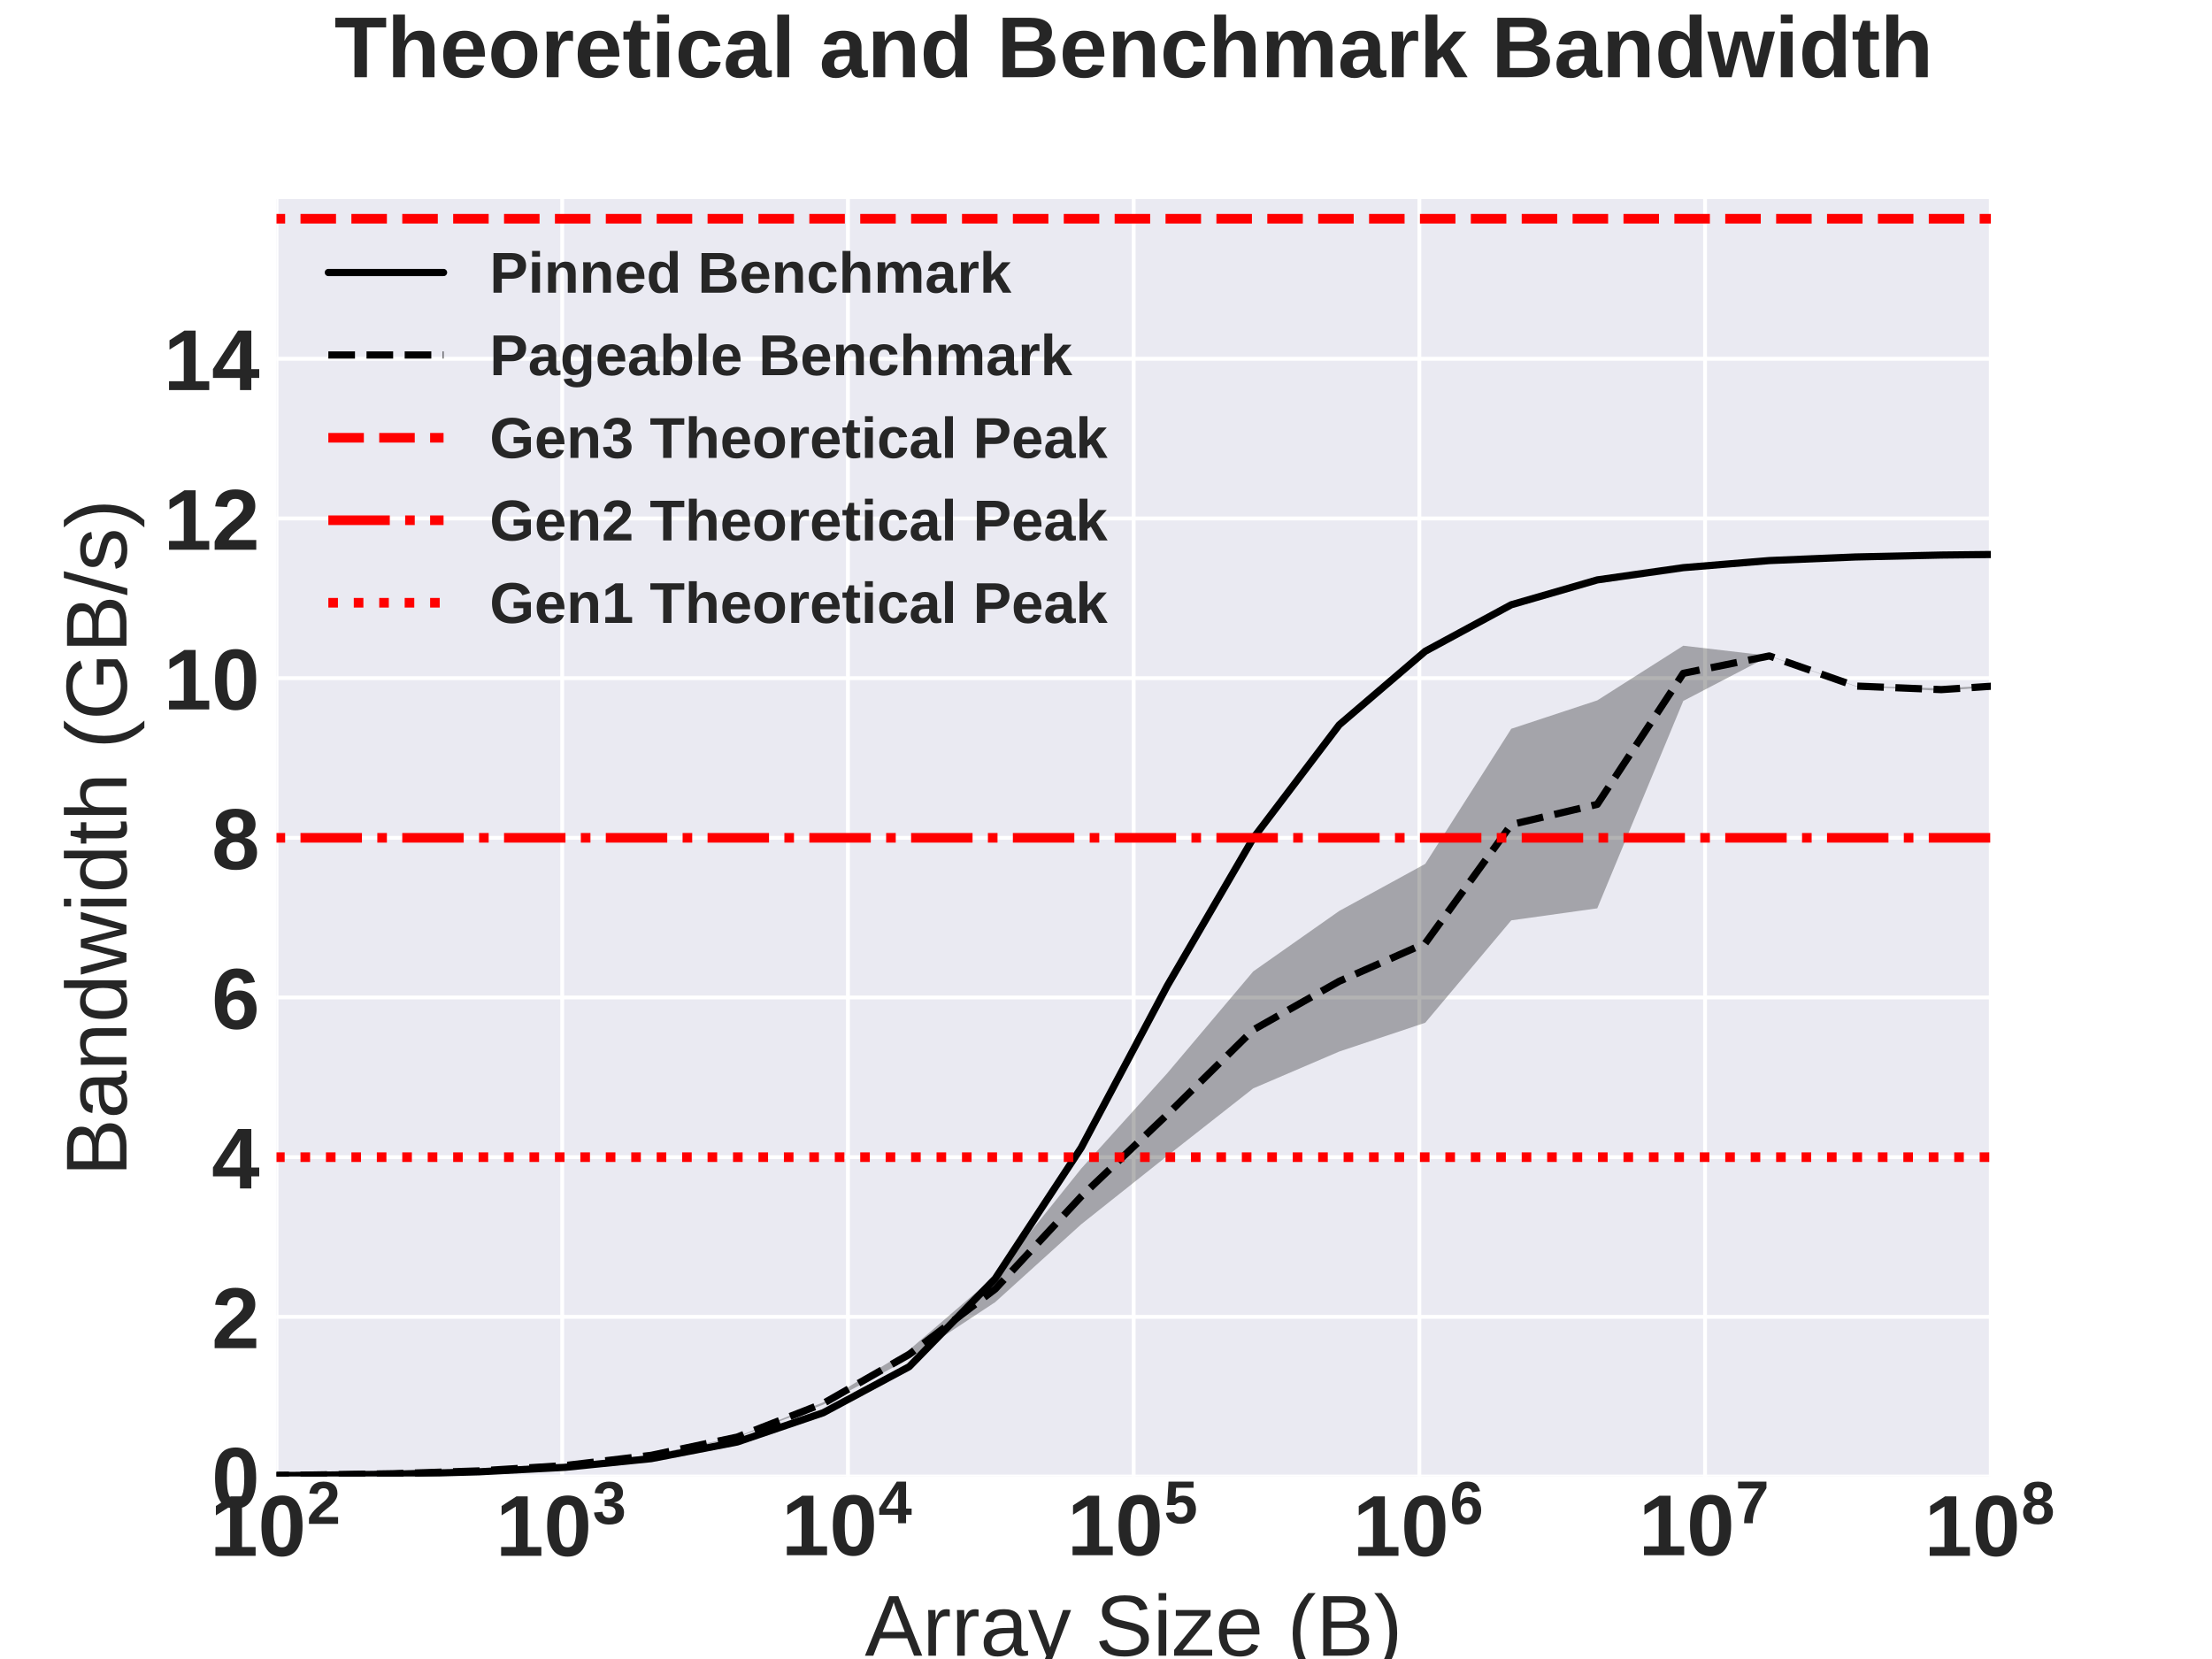 <?xml version="1.0" encoding="utf-8" standalone="no"?>
<!DOCTYPE svg PUBLIC "-//W3C//DTD SVG 1.1//EN"
  "http://www.w3.org/Graphics/SVG/1.1/DTD/svg11.dtd">
<!-- Created with matplotlib (https://matplotlib.org/) -->
<svg height="345.6pt" version="1.1" viewBox="0 0 460.8 345.6" width="460.8pt" xmlns="http://www.w3.org/2000/svg" xmlns:xlink="http://www.w3.org/1999/xlink">
 <defs>
  <style type="text/css">
*{stroke-linecap:butt;stroke-linejoin:round;}
  </style>
 </defs>
 <g id="figure_1">
  <g id="patch_1">
   <path d="M 0 345.6 
L 460.8 345.6 
L 460.8 0 
L 0 0 
z
" style="fill:#ffffff;"/>
  </g>
  <g id="axes_1">
   <g id="patch_2">
    <path d="M 57.6 307.584 
L 414.72 307.584 
L 414.72 41.472 
L 57.6 41.472 
z
" style="fill:#eaeaf2;"/>
   </g>
   <g id="matplotlib.axis_1">
    <g id="xtick_1">
     <g id="line2d_1">
      <path clip-path="url(#p0d0ce97728)" d="M 57.6 307.584 
L 57.6 41.472 
" style="fill:none;stroke:#ffffff;stroke-linecap:round;stroke-width:0.8;"/>
     </g>
     <g id="line2d_2"/>
     <g id="text_1">
      <!-- $\mathdefault{10^{2}}$ -->
      <defs>
       <path d="M 6.297 0 
L 6.297 10.203 
L 23.344 10.203 
L 23.344 57.125 
L 6.844 46.828 
L 6.844 57.625 
L 24.078 68.797 
L 37.062 68.797 
L 37.062 10.203 
L 52.828 10.203 
L 52.828 0 
z
" id="LiberationSans-Bold-49"/>
       <path d="M 51.516 34.422 
Q 51.516 24.562 49.703 17.797 
Q 47.906 11.031 44.703 6.859 
Q 41.5 2.688 37.125 0.844 
Q 32.766 -0.984 27.594 -0.984 
Q 22.406 -0.984 18.062 0.828 
Q 13.719 2.641 10.594 6.812 
Q 7.469 10.984 5.703 17.75 
Q 3.953 24.516 3.953 34.422 
Q 3.953 44.828 5.688 51.641 
Q 7.422 58.453 10.594 62.5 
Q 13.766 66.547 18.188 68.188 
Q 22.609 69.828 27.984 69.828 
Q 33.016 69.828 37.328 68.188 
Q 41.656 66.547 44.797 62.5 
Q 47.953 58.453 49.734 51.641 
Q 51.516 44.828 51.516 34.422 
z
M 37.75 34.422 
Q 37.75 41.703 37.203 46.453 
Q 36.672 51.219 35.5 54.031 
Q 34.328 56.844 32.438 57.953 
Q 30.562 59.078 27.875 59.078 
Q 25 59.078 23.047 57.922 
Q 21.094 56.781 19.891 53.953 
Q 18.703 51.125 18.188 46.359 
Q 17.672 41.609 17.672 34.422 
Q 17.672 27.344 18.203 22.609 
Q 18.75 17.875 19.922 15.016 
Q 21.094 12.156 23 10.984 
Q 24.906 9.812 27.688 9.812 
Q 30.375 9.812 32.281 10.984 
Q 34.188 12.156 35.406 15.016 
Q 36.625 17.875 37.188 22.609 
Q 37.75 27.344 37.75 34.422 
z
" id="LiberationSans-Bold-48"/>
       <path d="M 3.469 0 
L 3.469 9.516 
Q 5.812 14.656 9.172 18.781 
Q 12.547 22.906 16.234 26.344 
Q 19.922 29.781 23.562 32.734 
Q 27.203 35.688 30.109 38.453 
Q 33.016 41.219 34.812 44 
Q 36.625 46.781 36.625 49.906 
Q 36.625 54.5 34.328 56.688 
Q 32.031 58.891 27.594 58.891 
Q 23.188 58.891 20.875 56.516 
Q 18.562 54.156 17.875 49.422 
L 4.047 50.203 
Q 4.547 54.25 6.047 57.812 
Q 7.562 61.375 10.375 64.062 
Q 13.188 66.75 17.406 68.281 
Q 21.625 69.828 27.484 69.828 
Q 33.062 69.828 37.359 68.531 
Q 41.656 67.234 44.578 64.734 
Q 47.516 62.25 49.016 58.656 
Q 50.531 55.078 50.531 50.484 
Q 50.531 45.656 48.625 41.75 
Q 46.734 37.844 43.75 34.547 
Q 40.766 31.25 37.125 28.359 
Q 33.5 25.484 30.078 22.75 
Q 26.656 20.016 23.844 17.234 
Q 21.047 14.453 19.672 11.281 
L 51.609 11.281 
L 51.609 0 
z
" id="LiberationSans-Bold-50"/>
      </defs>
      <g style="fill:#262626;" transform="translate(43.74 324.128)scale(0.18 -0.18)">
       <use transform="translate(0 0.141)" xlink:href="#LiberationSans-Bold-49"/>
       <use transform="translate(55.615 0.141)" xlink:href="#LiberationSans-Bold-48"/>
       <use transform="translate(112.155 37.12)scale(0.7)" xlink:href="#LiberationSans-Bold-50"/>
      </g>
     </g>
    </g>
    <g id="xtick_2">
     <g id="line2d_3">
      <path clip-path="url(#p0d0ce97728)" d="M 117.12 307.584 
L 117.12 41.472 
" style="fill:none;stroke:#ffffff;stroke-linecap:round;stroke-width:0.8;"/>
     </g>
     <g id="line2d_4"/>
     <g id="text_2">
      <!-- $\mathdefault{10^{3}}$ -->
      <defs>
       <path d="M 52 19.094 
Q 52 14.406 50.453 10.672 
Q 48.922 6.938 45.844 4.297 
Q 42.781 1.656 38.203 0.266 
Q 33.641 -1.125 27.594 -1.125 
Q 20.844 -1.125 16.234 0.578 
Q 11.625 2.297 8.672 5.094 
Q 5.719 7.906 4.219 11.469 
Q 2.734 15.047 2.297 18.703 
L 16.266 19.922 
Q 16.547 17.719 17.359 15.891 
Q 18.172 14.062 19.531 12.734 
Q 20.906 11.422 22.875 10.719 
Q 24.859 10.016 27.547 10.016 
Q 32.469 10.016 35.203 12.453 
Q 37.938 14.891 37.938 19.922 
Q 37.938 23 36.641 24.844 
Q 35.359 26.703 33.375 27.703 
Q 31.391 28.719 29.094 29.047 
Q 26.812 29.391 24.75 29.391 
L 19.969 29.391 
L 19.969 40.484 
L 24.469 40.484 
Q 26.516 40.484 28.641 40.875 
Q 30.766 41.266 32.469 42.281 
Q 34.188 43.312 35.25 45.141 
Q 36.328 46.969 36.328 49.812 
Q 36.328 54.047 33.953 56.469 
Q 31.594 58.891 27.047 58.891 
Q 22.797 58.891 20.188 56.547 
Q 17.578 54.203 17.188 49.906 
L 3.469 50.875 
Q 4.047 55.719 6.125 59.281 
Q 8.203 62.844 11.344 65.188 
Q 14.5 67.531 18.594 68.672 
Q 22.703 69.828 27.297 69.828 
Q 33.344 69.828 37.688 68.359 
Q 42.047 66.891 44.828 64.406 
Q 47.609 61.922 48.922 58.594 
Q 50.25 55.281 50.25 51.516 
Q 50.25 48.484 49.359 45.875 
Q 48.484 43.266 46.703 41.188 
Q 44.922 39.109 42.141 37.625 
Q 39.359 36.141 35.547 35.406 
L 35.547 35.203 
Q 39.797 34.719 42.922 33.281 
Q 46.047 31.844 48.047 29.688 
Q 50.047 27.547 51.016 24.828 
Q 52 22.125 52 19.094 
z
" id="LiberationSans-Bold-51"/>
      </defs>
      <g style="fill:#262626;" transform="translate(103.26 324.128)scale(0.18 -0.18)">
       <use transform="translate(0 0.141)" xlink:href="#LiberationSans-Bold-49"/>
       <use transform="translate(55.615 0.141)" xlink:href="#LiberationSans-Bold-48"/>
       <use transform="translate(112.155 37.12)scale(0.7)" xlink:href="#LiberationSans-Bold-51"/>
      </g>
     </g>
    </g>
    <g id="xtick_3">
     <g id="line2d_5">
      <path clip-path="url(#p0d0ce97728)" d="M 176.64 307.584 
L 176.64 41.472 
" style="fill:none;stroke:#ffffff;stroke-linecap:round;stroke-width:0.8;"/>
     </g>
     <g id="line2d_6"/>
     <g id="text_3">
      <!-- $\mathdefault{10^{4}}$ -->
      <defs>
       <path d="M 45.906 14.016 
L 45.906 0 
L 32.812 0 
L 32.812 14.016 
L 1.516 14.016 
L 1.516 24.312 
L 30.562 68.797 
L 45.906 68.797 
L 45.906 24.219 
L 55.078 24.219 
L 55.078 14.016 
z
M 32.812 46.734 
Q 32.812 47.562 32.828 48.906 
Q 32.859 50.25 32.938 51.656 
Q 33.016 53.078 33.078 54.375 
Q 33.156 55.672 33.25 56.391 
Q 33.016 55.859 32.469 54.859 
Q 31.938 53.859 31.266 52.703 
Q 30.609 51.562 29.906 50.438 
Q 29.203 49.312 28.656 48.484 
L 12.703 24.219 
L 32.812 24.219 
z
" id="LiberationSans-Bold-52"/>
      </defs>
      <g style="fill:#262626;" transform="translate(162.78 324.128)scale(0.18 -0.18)">
       <use transform="translate(0 0.863)" xlink:href="#LiberationSans-Bold-49"/>
       <use transform="translate(55.615 0.863)" xlink:href="#LiberationSans-Bold-48"/>
       <use transform="translate(112.155 37.842)scale(0.7)" xlink:href="#LiberationSans-Bold-52"/>
      </g>
     </g>
    </g>
    <g id="xtick_4">
     <g id="line2d_7">
      <path clip-path="url(#p0d0ce97728)" d="M 236.16 307.584 
L 236.16 41.472 
" style="fill:none;stroke:#ffffff;stroke-linecap:round;stroke-width:0.8;"/>
     </g>
     <g id="line2d_8"/>
     <g id="text_4">
      <!-- $\mathdefault{10^{5}}$ -->
      <defs>
       <path d="M 52.828 22.906 
Q 52.828 17.719 51.188 13.344 
Q 49.562 8.984 46.328 5.781 
Q 43.109 2.594 38.344 0.797 
Q 33.594 -0.984 27.344 -0.984 
Q 21.578 -0.984 17.281 0.406 
Q 12.984 1.812 10.031 4.266 
Q 7.078 6.734 5.391 10.047 
Q 3.719 13.375 3.078 17.188 
L 16.797 18.312 
Q 17.188 16.703 17.891 15.188 
Q 18.609 13.672 19.875 12.5 
Q 21.141 11.328 23 10.609 
Q 24.859 9.906 27.484 9.906 
Q 32.625 9.906 35.672 13.172 
Q 38.719 16.453 38.719 22.609 
Q 38.719 25.344 37.953 27.531 
Q 37.203 29.734 35.812 31.297 
Q 34.422 32.859 32.391 33.688 
Q 30.375 34.516 27.781 34.516 
Q 24.359 34.516 22.156 33.219 
Q 19.969 31.938 18.453 30.078 
L 5.078 30.078 
L 7.469 68.797 
L 48.828 68.797 
L 48.828 58.594 
L 19.922 58.594 
L 18.797 41.219 
Q 20.844 43.016 23.969 44.312 
Q 27.094 45.609 31.25 45.609 
Q 36.328 45.609 40.328 43.938 
Q 44.344 42.281 47.125 39.297 
Q 49.906 36.328 51.359 32.156 
Q 52.828 27.984 52.828 22.906 
z
" id="LiberationSans-Bold-53"/>
      </defs>
      <g style="fill:#262626;" transform="translate(222.3 324.128)scale(0.18 -0.18)">
       <use transform="translate(0 0.863)" xlink:href="#LiberationSans-Bold-49"/>
       <use transform="translate(55.615 0.863)" xlink:href="#LiberationSans-Bold-48"/>
       <use transform="translate(112.155 37.842)scale(0.7)" xlink:href="#LiberationSans-Bold-53"/>
      </g>
     </g>
    </g>
    <g id="xtick_5">
     <g id="line2d_9">
      <path clip-path="url(#p0d0ce97728)" d="M 295.68 307.584 
L 295.68 41.472 
" style="fill:none;stroke:#ffffff;stroke-linecap:round;stroke-width:0.8;"/>
     </g>
     <g id="line2d_10"/>
     <g id="text_5">
      <!-- $\mathdefault{10^{6}}$ -->
      <defs>
       <path d="M 52 22.516 
Q 52 17.328 50.531 13 
Q 49.078 8.688 46.172 5.578 
Q 43.266 2.484 38.922 0.75 
Q 34.578 -0.984 28.859 -0.984 
Q 16.703 -0.984 10.172 7.531 
Q 3.656 16.062 3.656 32.812 
Q 3.656 51.219 10.266 60.516 
Q 16.891 69.828 29.203 69.828 
Q 33.297 69.828 36.672 68.969 
Q 40.047 68.109 42.672 66.203 
Q 45.312 64.312 47.172 61.297 
Q 49.031 58.297 50.141 54 
L 37.203 52.203 
Q 36.234 55.812 34.031 57.391 
Q 31.844 58.984 28.906 58.984 
Q 23.391 58.984 20.234 53.469 
Q 17.094 47.953 17.094 36.719 
Q 19.281 40.375 23.188 42.328 
Q 27.094 44.281 32.031 44.281 
Q 36.578 44.281 40.266 42.797 
Q 43.953 41.312 46.562 38.5 
Q 49.172 35.688 50.578 31.641 
Q 52 27.594 52 22.516 
z
M 38.234 22.125 
Q 38.234 24.906 37.594 27.125 
Q 36.969 29.344 35.672 30.906 
Q 34.375 32.469 32.469 33.328 
Q 30.562 34.188 28.078 34.188 
Q 26.266 34.188 24.453 33.594 
Q 22.656 33.016 21.234 31.719 
Q 19.828 30.422 18.938 28.422 
Q 18.062 26.422 18.062 23.578 
Q 18.062 20.656 18.797 18.109 
Q 19.531 15.578 20.875 13.688 
Q 22.219 11.812 24.125 10.766 
Q 26.031 9.719 28.422 9.719 
Q 33.062 9.719 35.641 13.016 
Q 38.234 16.312 38.234 22.125 
z
" id="LiberationSans-Bold-54"/>
      </defs>
      <g style="fill:#262626;" transform="translate(281.82 324.128)scale(0.18 -0.18)">
       <use transform="translate(0 0.141)" xlink:href="#LiberationSans-Bold-49"/>
       <use transform="translate(55.615 0.141)" xlink:href="#LiberationSans-Bold-48"/>
       <use transform="translate(112.155 37.12)scale(0.7)" xlink:href="#LiberationSans-Bold-54"/>
      </g>
     </g>
    </g>
    <g id="xtick_6">
     <g id="line2d_11">
      <path clip-path="url(#p0d0ce97728)" d="M 355.2 307.584 
L 355.2 41.472 
" style="fill:none;stroke:#ffffff;stroke-linecap:round;stroke-width:0.8;"/>
     </g>
     <g id="line2d_12"/>
     <g id="text_6">
      <!-- $\mathdefault{10^{7}}$ -->
      <defs>
       <path d="M 51.219 57.906 
Q 46.578 50.594 42.453 43.703 
Q 38.328 36.812 35.25 29.859 
Q 32.172 22.906 30.391 15.547 
Q 28.609 8.203 28.609 0 
L 14.312 0 
Q 14.312 8.156 16.234 15.5 
Q 18.172 22.859 21.484 29.828 
Q 24.812 36.812 29.203 43.625 
Q 33.594 50.438 38.484 57.516 
L 4.297 57.516 
L 4.297 68.797 
L 51.219 68.797 
z
" id="LiberationSans-Bold-55"/>
      </defs>
      <g style="fill:#262626;" transform="translate(341.34 324.128)scale(0.18 -0.18)">
       <use transform="translate(0 0.863)" xlink:href="#LiberationSans-Bold-49"/>
       <use transform="translate(55.615 0.863)" xlink:href="#LiberationSans-Bold-48"/>
       <use transform="translate(112.155 37.842)scale(0.7)" xlink:href="#LiberationSans-Bold-55"/>
      </g>
     </g>
    </g>
    <g id="xtick_7">
     <g id="line2d_13">
      <path clip-path="url(#p0d0ce97728)" d="M 414.72 307.584 
L 414.72 41.472 
" style="fill:none;stroke:#ffffff;stroke-linecap:round;stroke-width:0.8;"/>
     </g>
     <g id="line2d_14"/>
     <g id="text_7">
      <!-- $\mathdefault{10^{8}}$ -->
      <defs>
       <path d="M 52.547 19.391 
Q 52.547 14.938 51.078 11.203 
Q 49.609 7.469 46.578 4.75 
Q 43.562 2.047 38.922 0.531 
Q 34.281 -0.984 27.875 -0.984 
Q 21.531 -0.984 16.859 0.531 
Q 12.203 2.047 9.156 4.75 
Q 6.109 7.469 4.641 11.172 
Q 3.172 14.891 3.172 19.281 
Q 3.172 23.047 4.344 25.953 
Q 5.516 28.859 7.469 30.953 
Q 9.422 33.062 11.953 34.297 
Q 14.5 35.547 17.188 35.984 
L 17.188 36.188 
Q 14.312 36.812 12.016 38.281 
Q 9.719 39.75 8.109 41.797 
Q 6.5 43.844 5.641 46.359 
Q 4.781 48.875 4.781 51.609 
Q 4.781 55.719 6.266 59.078 
Q 7.766 62.453 10.641 64.844 
Q 13.531 67.234 17.797 68.531 
Q 22.078 69.828 27.688 69.828 
Q 33.688 69.828 38.062 68.484 
Q 42.438 67.141 45.266 64.719 
Q 48.094 62.312 49.453 58.938 
Q 50.828 55.562 50.828 51.516 
Q 50.828 48.828 49.969 46.312 
Q 49.125 43.797 47.516 41.75 
Q 45.906 39.703 43.578 38.281 
Q 41.266 36.859 38.328 36.281 
L 38.328 36.078 
Q 41.359 35.594 43.969 34.297 
Q 46.578 33.016 48.484 30.938 
Q 50.391 28.859 51.469 25.953 
Q 52.547 23.047 52.547 19.391 
z
M 36.719 50.781 
Q 36.719 52.828 36.281 54.562 
Q 35.844 56.297 34.812 57.547 
Q 33.797 58.797 32.062 59.5 
Q 30.328 60.203 27.688 60.203 
Q 25.141 60.203 23.438 59.5 
Q 21.734 58.797 20.703 57.547 
Q 19.672 56.297 19.234 54.562 
Q 18.797 52.828 18.797 50.781 
Q 18.797 48.969 19.156 47.203 
Q 19.531 45.453 20.5 44.062 
Q 21.484 42.672 23.234 41.797 
Q 25 40.922 27.781 40.922 
Q 30.719 40.922 32.5 41.797 
Q 34.281 42.672 35.203 44.094 
Q 36.141 45.516 36.422 47.266 
Q 36.719 49.031 36.719 50.781 
z
M 38.328 20.516 
Q 38.328 22.609 37.859 24.562 
Q 37.406 26.516 36.203 28 
Q 35.016 29.5 32.906 30.391 
Q 30.812 31.297 27.594 31.297 
Q 24.656 31.297 22.672 30.391 
Q 20.703 29.5 19.5 27.984 
Q 18.312 26.469 17.797 24.484 
Q 17.281 22.516 17.281 20.312 
Q 17.281 17.719 17.797 15.562 
Q 18.312 13.422 19.547 11.891 
Q 20.797 10.359 22.844 9.516 
Q 24.906 8.688 27.984 8.688 
Q 31.062 8.688 33.062 9.547 
Q 35.062 10.406 36.234 11.969 
Q 37.406 13.531 37.859 15.703 
Q 38.328 17.875 38.328 20.516 
z
" id="LiberationSans-Bold-56"/>
      </defs>
      <g style="fill:#262626;" transform="translate(400.86 324.128)scale(0.18 -0.18)">
       <use transform="translate(0 0.141)" xlink:href="#LiberationSans-Bold-49"/>
       <use transform="translate(55.615 0.141)" xlink:href="#LiberationSans-Bold-48"/>
       <use transform="translate(112.155 37.12)scale(0.7)" xlink:href="#LiberationSans-Bold-56"/>
      </g>
     </g>
    </g>
    <g id="text_8">
     <!-- Array Size (B) -->
     <defs>
      <path d="M 56.984 0 
L 49.125 20.125 
L 17.781 20.125 
L 9.859 0 
L 0.203 0 
L 28.266 68.797 
L 38.875 68.797 
L 66.5 0 
z
M 37.5 50.094 
Q 36.719 52.047 36 54.047 
Q 35.297 56.062 34.766 57.688 
Q 34.234 59.328 33.859 60.422 
Q 33.5 61.531 33.453 61.766 
Q 33.344 61.531 33 60.406 
Q 32.672 59.281 32.109 57.609 
Q 31.547 55.953 30.828 53.953 
Q 30.125 51.953 29.391 50 
L 20.609 27.391 
L 46.344 27.391 
z
" id="LiberationSans-65"/>
      <path d="M 6.938 0 
L 6.938 40.531 
Q 6.938 42.188 6.906 43.922 
Q 6.891 45.656 6.828 47.266 
Q 6.781 48.875 6.734 50.281 
Q 6.688 51.703 6.641 52.828 
L 14.938 52.828 
Q 14.984 51.703 15.062 50.266 
Q 15.141 48.828 15.203 47.312 
Q 15.281 45.797 15.297 44.406 
Q 15.328 43.016 15.328 42.047 
L 15.531 42.047 
Q 16.453 45.062 17.5 47.281 
Q 18.562 49.516 19.969 50.953 
Q 21.391 52.391 23.344 53.094 
Q 25.297 53.812 28.078 53.812 
Q 29.156 53.812 30.125 53.641 
Q 31.109 53.469 31.641 53.328 
L 31.641 45.266 
Q 30.766 45.516 29.594 45.625 
Q 28.422 45.75 26.953 45.75 
Q 23.922 45.75 21.797 44.375 
Q 19.672 43.016 18.328 40.594 
Q 17 38.188 16.359 34.844 
Q 15.719 31.5 15.719 27.547 
L 15.719 0 
z
" id="LiberationSans-114"/>
      <path d="M 20.219 -0.984 
Q 12.25 -0.984 8.25 3.219 
Q 4.25 7.422 4.25 14.75 
Q 4.25 19.969 6.219 23.312 
Q 8.203 26.656 11.391 28.562 
Q 14.594 30.469 18.688 31.203 
Q 22.797 31.938 27.047 32.031 
L 38.922 32.234 
L 38.922 35.109 
Q 38.922 38.375 38.234 40.672 
Q 37.547 42.969 36.125 44.375 
Q 34.719 45.797 32.594 46.453 
Q 30.469 47.125 27.594 47.125 
Q 25.047 47.125 23 46.75 
Q 20.953 46.391 19.438 45.438 
Q 17.922 44.484 16.984 42.844 
Q 16.062 41.219 15.766 38.719 
L 6.594 39.547 
Q 7.078 42.672 8.438 45.281 
Q 9.812 47.906 12.328 49.797 
Q 14.844 51.703 18.625 52.75 
Q 22.406 53.812 27.781 53.812 
Q 37.75 53.812 42.766 49.234 
Q 47.797 44.672 47.797 36.031 
L 47.797 13.281 
Q 47.797 9.375 48.828 7.391 
Q 49.859 5.422 52.734 5.422 
Q 53.469 5.422 54.203 5.516 
Q 54.938 5.609 55.609 5.766 
L 55.609 0.297 
Q 53.953 -0.094 52.312 -0.281 
Q 50.688 -0.484 48.828 -0.484 
Q 46.344 -0.484 44.562 0.172 
Q 42.781 0.828 41.656 2.172 
Q 40.531 3.516 39.938 5.484 
Q 39.359 7.469 39.203 10.109 
L 38.922 10.109 
Q 37.5 7.562 35.812 5.516 
Q 34.125 3.469 31.875 2.031 
Q 29.641 0.594 26.781 -0.188 
Q 23.922 -0.984 20.219 -0.984 
z
M 22.219 5.609 
Q 26.422 5.609 29.562 7.141 
Q 32.719 8.688 34.781 11.078 
Q 36.859 13.484 37.891 16.312 
Q 38.922 19.141 38.922 21.734 
L 38.922 26.078 
L 29.297 25.875 
Q 26.078 25.828 23.172 25.406 
Q 20.266 25 18.062 23.781 
Q 15.875 22.562 14.578 20.359 
Q 13.281 18.172 13.281 14.594 
Q 13.281 10.297 15.594 7.953 
Q 17.922 5.609 22.219 5.609 
z
" id="LiberationSans-97"/>
      <path d="M 29.5 0 
Q 27.641 -4.781 25.703 -8.609 
Q 23.781 -12.453 21.391 -15.156 
Q 19 -17.875 16.062 -19.312 
Q 13.141 -20.75 9.328 -20.75 
Q 7.672 -20.75 6.25 -20.656 
Q 4.828 -20.562 3.266 -20.219 
L 3.266 -13.625 
Q 4.203 -13.766 5.375 -13.844 
Q 6.547 -13.922 7.375 -13.922 
Q 11.234 -13.922 14.547 -11.031 
Q 17.875 -8.156 20.359 -1.859 
L 21.188 0.25 
L 0.25 52.828 
L 9.625 52.828 
L 20.75 23.641 
Q 21.234 22.312 21.984 20.109 
Q 22.75 17.922 23.5 15.719 
Q 24.266 13.531 24.844 11.766 
Q 25.438 10.016 25.531 9.578 
Q 25.688 10.109 26.25 11.688 
Q 26.812 13.281 27.516 15.234 
Q 28.219 17.188 28.953 19.188 
Q 29.688 21.188 30.172 22.656 
L 40.531 52.828 
L 49.812 52.828 
z
" id="LiberationSans-121"/>
      <path id="LiberationSans-32"/>
      <path d="M 62.109 19 
Q 62.109 14.656 60.422 10.984 
Q 58.734 7.328 55.219 4.656 
Q 51.703 2 46.359 0.5 
Q 41.016 -0.984 33.688 -0.984 
Q 20.844 -0.984 13.672 3.516 
Q 6.5 8.016 4.547 16.5 
L 13.578 18.312 
Q 14.266 15.625 15.672 13.422 
Q 17.094 11.234 19.5 9.641 
Q 21.922 8.062 25.484 7.172 
Q 29.047 6.297 34.031 6.297 
Q 38.188 6.297 41.656 7 
Q 45.125 7.719 47.609 9.172 
Q 50.094 10.641 51.484 12.953 
Q 52.875 15.281 52.875 18.5 
Q 52.875 21.875 51.344 23.969 
Q 49.812 26.078 47.016 27.438 
Q 44.234 28.812 40.375 29.734 
Q 36.531 30.672 31.844 31.734 
Q 28.953 32.375 26.047 33.125 
Q 23.141 33.891 20.484 34.938 
Q 17.828 35.984 15.484 37.391 
Q 13.141 38.812 11.422 40.797 
Q 9.719 42.781 8.734 45.391 
Q 7.766 48 7.766 51.422 
Q 7.766 56.297 9.734 59.781 
Q 11.719 63.281 15.234 65.531 
Q 18.75 67.781 23.531 68.797 
Q 28.328 69.828 33.891 69.828 
Q 40.281 69.828 44.812 68.828 
Q 49.359 67.828 52.484 65.812 
Q 55.609 63.812 57.484 60.859 
Q 59.375 57.906 60.5 54 
L 51.312 52.391 
Q 50.641 54.891 49.344 56.844 
Q 48.047 58.797 45.938 60.109 
Q 43.844 61.422 40.844 62.109 
Q 37.844 62.797 33.797 62.797 
Q 29 62.797 25.75 61.938 
Q 22.516 61.078 20.531 59.609 
Q 18.562 58.156 17.703 56.172 
Q 16.844 54.203 16.844 51.906 
Q 16.844 48.828 18.375 46.844 
Q 19.922 44.875 22.562 43.547 
Q 25.203 42.234 28.656 41.359 
Q 32.125 40.484 36.031 39.594 
Q 39.203 38.875 42.359 38.109 
Q 45.516 37.359 48.391 36.297 
Q 51.266 35.25 53.781 33.828 
Q 56.297 32.422 58.156 30.375 
Q 60.016 28.328 61.062 25.531 
Q 62.109 22.75 62.109 19 
z
" id="LiberationSans-83"/>
      <path d="M 6.688 64.062 
L 6.688 72.469 
L 15.484 72.469 
L 15.484 64.062 
z
M 6.688 0 
L 6.688 52.828 
L 15.484 52.828 
L 15.484 0 
z
" id="LiberationSans-105"/>
      <path d="M 2.391 0 
L 2.391 6.688 
L 34.672 46.047 
L 4.344 46.047 
L 4.344 52.828 
L 44.578 52.828 
L 44.578 46.141 
L 12.25 6.781 
L 46.391 6.781 
L 46.391 0 
z
" id="LiberationSans-122"/>
      <path d="M 13.484 24.562 
Q 13.484 20.406 14.328 16.906 
Q 15.188 13.422 16.969 10.906 
Q 18.75 8.406 21.531 7 
Q 24.312 5.609 28.219 5.609 
Q 33.938 5.609 37.375 7.906 
Q 40.828 10.203 42.047 13.719 
L 49.75 11.531 
Q 48.922 9.328 47.438 7.109 
Q 45.953 4.891 43.453 3.094 
Q 40.969 1.312 37.234 0.156 
Q 33.5 -0.984 28.219 -0.984 
Q 16.5 -0.984 10.375 6 
Q 4.25 12.984 4.25 26.766 
Q 4.25 34.188 6.094 39.328 
Q 7.953 44.484 11.172 47.703 
Q 14.406 50.922 18.703 52.359 
Q 23 53.812 27.875 53.812 
Q 34.516 53.812 38.984 51.656 
Q 43.453 49.516 46.156 45.719 
Q 48.875 41.938 50.016 36.812 
Q 51.172 31.688 51.172 25.734 
L 51.172 24.562 
z
M 42.094 31.297 
Q 41.359 39.656 37.844 43.484 
Q 34.328 47.312 27.734 47.312 
Q 25.531 47.312 23.109 46.609 
Q 20.703 45.906 18.656 44.094 
Q 16.609 42.281 15.188 39.172 
Q 13.766 36.078 13.578 31.297 
z
" id="LiberationSans-101"/>
      <path d="M 6.203 25.984 
Q 6.203 32.766 7.219 38.969 
Q 8.25 45.172 10.438 50.875 
Q 12.641 56.594 16.062 61.953 
Q 19.484 67.328 24.219 72.469 
L 32.719 72.469 
Q 28.125 67.328 24.781 61.938 
Q 21.438 56.547 19.281 50.797 
Q 17.141 45.062 16.094 38.859 
Q 15.047 32.672 15.047 25.875 
Q 15.047 19.094 16.094 12.891 
Q 17.141 6.688 19.281 0.922 
Q 21.438 -4.828 24.781 -10.203 
Q 28.125 -15.578 32.719 -20.703 
L 24.219 -20.703 
Q 19.484 -15.578 16.062 -10.203 
Q 12.641 -4.828 10.438 0.875 
Q 8.25 6.594 7.219 12.766 
Q 6.203 18.953 6.203 25.781 
z
" id="LiberationSans-40"/>
      <path d="M 61.422 19.391 
Q 61.422 14.156 59.375 10.469 
Q 57.328 6.781 53.859 4.469 
Q 50.391 2.156 45.797 1.078 
Q 41.219 0 36.141 0 
L 8.203 0 
L 8.203 68.797 
L 33.203 68.797 
Q 38.922 68.797 43.406 67.844 
Q 47.906 66.891 51.031 64.844 
Q 54.156 62.797 55.781 59.641 
Q 57.422 56.5 57.422 52.094 
Q 57.422 49.219 56.609 46.672 
Q 55.812 44.141 54.172 42.062 
Q 52.547 39.984 50.078 38.5 
Q 47.609 37.016 44.344 36.281 
Q 48.484 35.797 51.688 34.375 
Q 54.891 32.953 57.031 30.75 
Q 59.188 28.562 60.297 25.656 
Q 61.422 22.75 61.422 19.391 
z
M 48.047 50.984 
Q 48.047 56.547 44.234 58.938 
Q 40.438 61.328 33.203 61.328 
L 17.531 61.328 
L 17.531 39.547 
L 33.203 39.547 
Q 37.312 39.547 40.141 40.344 
Q 42.969 41.156 44.719 42.641 
Q 46.484 44.141 47.266 46.234 
Q 48.047 48.344 48.047 50.984 
z
M 52 20.125 
Q 52 23.391 50.797 25.688 
Q 49.609 27.984 47.359 29.438 
Q 45.125 30.906 41.969 31.594 
Q 38.812 32.281 34.906 32.281 
L 17.531 32.281 
L 17.531 7.469 
L 35.641 7.469 
Q 39.203 7.469 42.203 8.047 
Q 45.219 8.641 47.391 10.109 
Q 49.562 11.578 50.781 14.016 
Q 52 16.453 52 20.125 
z
" id="LiberationSans-66"/>
      <path d="M 27.094 25.781 
Q 27.094 18.953 26.062 12.766 
Q 25.047 6.594 22.844 0.875 
Q 20.656 -4.828 17.234 -10.203 
Q 13.812 -15.578 9.078 -20.703 
L 0.594 -20.703 
Q 5.172 -15.578 8.516 -10.203 
Q 11.859 -4.828 14 0.922 
Q 16.156 6.688 17.203 12.891 
Q 18.266 19.094 18.266 25.875 
Q 18.266 32.672 17.203 38.859 
Q 16.156 45.062 14 50.797 
Q 11.859 56.547 8.516 61.938 
Q 5.172 67.328 0.594 72.469 
L 9.078 72.469 
Q 13.812 67.328 17.234 61.953 
Q 20.656 56.594 22.844 50.875 
Q 25.047 45.172 26.062 38.969 
Q 27.094 32.766 27.094 25.984 
z
" id="LiberationSans-41"/>
     </defs>
     <g style="fill:#262626;" transform="translate(180.153 344.908)scale(0.18 -0.18)">
      <use xlink:href="#LiberationSans-65"/>
      <use x="66.699" xlink:href="#LiberationSans-114"/>
      <use x="100" xlink:href="#LiberationSans-114"/>
      <use x="133.301" xlink:href="#LiberationSans-97"/>
      <use x="188.916" xlink:href="#LiberationSans-121"/>
      <use x="238.916" xlink:href="#LiberationSans-32"/>
      <use x="266.699" xlink:href="#LiberationSans-83"/>
      <use x="333.398" xlink:href="#LiberationSans-105"/>
      <use x="355.615" xlink:href="#LiberationSans-122"/>
      <use x="405.615" xlink:href="#LiberationSans-101"/>
      <use x="461.23" xlink:href="#LiberationSans-32"/>
      <use x="489.014" xlink:href="#LiberationSans-40"/>
      <use x="522.314" xlink:href="#LiberationSans-66"/>
      <use x="589.014" xlink:href="#LiberationSans-41"/>
     </g>
    </g>
   </g>
   <g id="matplotlib.axis_2">
    <g id="ytick_1">
     <g id="line2d_15">
      <path clip-path="url(#p0d0ce97728)" d="M 57.6 307.584 
L 414.72 307.584 
" style="fill:none;stroke:#ffffff;stroke-linecap:round;stroke-width:0.8;"/>
     </g>
     <g id="line2d_16"/>
     <g id="text_9">
      <!-- 0 -->
      <g style="fill:#262626;" transform="translate(44.09 314.106)scale(0.18 -0.18)">
       <use xlink:href="#LiberationSans-Bold-48"/>
      </g>
     </g>
    </g>
    <g id="ytick_2">
     <g id="line2d_17">
      <path clip-path="url(#p0d0ce97728)" d="M 57.6 274.32 
L 414.72 274.32 
" style="fill:none;stroke:#ffffff;stroke-linecap:round;stroke-width:0.8;"/>
     </g>
     <g id="line2d_18"/>
     <g id="text_10">
      <!-- 2 -->
      <g style="fill:#262626;" transform="translate(44.09 280.842)scale(0.18 -0.18)">
       <use xlink:href="#LiberationSans-Bold-50"/>
      </g>
     </g>
    </g>
    <g id="ytick_3">
     <g id="line2d_19">
      <path clip-path="url(#p0d0ce97728)" d="M 57.6 241.056 
L 414.72 241.056 
" style="fill:none;stroke:#ffffff;stroke-linecap:round;stroke-width:0.8;"/>
     </g>
     <g id="line2d_20"/>
     <g id="text_11">
      <!-- 4 -->
      <g style="fill:#262626;" transform="translate(44.09 247.578)scale(0.18 -0.18)">
       <use xlink:href="#LiberationSans-Bold-52"/>
      </g>
     </g>
    </g>
    <g id="ytick_4">
     <g id="line2d_21">
      <path clip-path="url(#p0d0ce97728)" d="M 57.6 207.792 
L 414.72 207.792 
" style="fill:none;stroke:#ffffff;stroke-linecap:round;stroke-width:0.8;"/>
     </g>
     <g id="line2d_22"/>
     <g id="text_12">
      <!-- 6 -->
      <g style="fill:#262626;" transform="translate(44.09 214.314)scale(0.18 -0.18)">
       <use xlink:href="#LiberationSans-Bold-54"/>
      </g>
     </g>
    </g>
    <g id="ytick_5">
     <g id="line2d_23">
      <path clip-path="url(#p0d0ce97728)" d="M 57.6 174.528 
L 414.72 174.528 
" style="fill:none;stroke:#ffffff;stroke-linecap:round;stroke-width:0.8;"/>
     </g>
     <g id="line2d_24"/>
     <g id="text_13">
      <!-- 8 -->
      <g style="fill:#262626;" transform="translate(44.09 181.05)scale(0.18 -0.18)">
       <use xlink:href="#LiberationSans-Bold-56"/>
      </g>
     </g>
    </g>
    <g id="ytick_6">
     <g id="line2d_25">
      <path clip-path="url(#p0d0ce97728)" d="M 57.6 141.264 
L 414.72 141.264 
" style="fill:none;stroke:#ffffff;stroke-linecap:round;stroke-width:0.8;"/>
     </g>
     <g id="line2d_26"/>
     <g id="text_14">
      <!-- 10 -->
      <g style="fill:#262626;" transform="translate(34.081 147.786)scale(0.18 -0.18)">
       <use xlink:href="#LiberationSans-Bold-49"/>
       <use x="55.615" xlink:href="#LiberationSans-Bold-48"/>
      </g>
     </g>
    </g>
    <g id="ytick_7">
     <g id="line2d_27">
      <path clip-path="url(#p0d0ce97728)" d="M 57.6 108 
L 414.72 108 
" style="fill:none;stroke:#ffffff;stroke-linecap:round;stroke-width:0.8;"/>
     </g>
     <g id="line2d_28"/>
     <g id="text_15">
      <!-- 12 -->
      <g style="fill:#262626;" transform="translate(34.081 114.522)scale(0.18 -0.18)">
       <use xlink:href="#LiberationSans-Bold-49"/>
       <use x="55.615" xlink:href="#LiberationSans-Bold-50"/>
      </g>
     </g>
    </g>
    <g id="ytick_8">
     <g id="line2d_29">
      <path clip-path="url(#p0d0ce97728)" d="M 57.6 74.736 
L 414.72 74.736 
" style="fill:none;stroke:#ffffff;stroke-linecap:round;stroke-width:0.8;"/>
     </g>
     <g id="line2d_30"/>
     <g id="text_16">
      <!-- 14 -->
      <g style="fill:#262626;" transform="translate(34.081 81.258)scale(0.18 -0.18)">
       <use xlink:href="#LiberationSans-Bold-49"/>
       <use x="55.615" xlink:href="#LiberationSans-Bold-52"/>
      </g>
     </g>
    </g>
    <g id="text_17">
     <!-- Bandwidth (GB/s) -->
     <defs>
      <path d="M 40.281 0 
L 40.281 33.5 
Q 40.281 37.359 39.719 39.938 
Q 39.156 42.531 37.891 44.109 
Q 36.625 45.703 34.547 46.359 
Q 32.469 47.016 29.391 47.016 
Q 26.266 47.016 23.75 45.922 
Q 21.234 44.828 19.453 42.75 
Q 17.672 40.672 16.688 37.625 
Q 15.719 34.578 15.719 30.609 
L 15.719 0 
L 6.938 0 
L 6.938 41.547 
Q 6.938 43.219 6.906 45.047 
Q 6.891 46.875 6.828 48.5 
Q 6.781 50.141 6.734 51.312 
Q 6.688 52.484 6.641 52.828 
L 14.938 52.828 
Q 14.984 52.594 15.031 51.516 
Q 15.094 50.438 15.156 49.047 
Q 15.234 47.656 15.281 46.219 
Q 15.328 44.781 15.328 43.797 
L 15.484 43.797 
Q 16.75 46.094 18.266 47.953 
Q 19.781 49.812 21.781 51.094 
Q 23.781 52.391 26.359 53.094 
Q 28.953 53.812 32.375 53.812 
Q 36.766 53.812 39.938 52.734 
Q 43.109 51.656 45.156 49.406 
Q 47.219 47.172 48.172 43.625 
Q 49.125 40.094 49.125 35.203 
L 49.125 0 
z
" id="LiberationSans-110"/>
      <path d="M 40.094 8.5 
Q 37.641 3.422 33.609 1.219 
Q 29.594 -0.984 23.641 -0.984 
Q 13.625 -0.984 8.906 5.75 
Q 4.203 12.5 4.203 26.172 
Q 4.203 53.812 23.641 53.812 
Q 29.641 53.812 33.641 51.609 
Q 37.641 49.422 40.094 44.625 
L 40.188 44.625 
Q 40.188 45.125 40.156 46.172 
Q 40.141 47.219 40.109 48.359 
Q 40.094 49.516 40.094 50.531 
Q 40.094 51.562 40.094 52 
L 40.094 72.469 
L 48.875 72.469 
L 48.875 10.891 
Q 48.875 8.984 48.891 7.219 
Q 48.922 5.469 48.969 4 
Q 49.031 2.547 49.078 1.484 
Q 49.125 0.438 49.172 0 
L 40.766 0 
Q 40.672 0.484 40.594 1.391 
Q 40.531 2.297 40.453 3.469 
Q 40.375 4.641 40.328 5.938 
Q 40.281 7.234 40.281 8.5 
z
M 13.422 26.469 
Q 13.422 21 14.109 17.094 
Q 14.797 13.188 16.312 10.672 
Q 17.828 8.156 20.172 6.984 
Q 22.516 5.812 25.875 5.812 
Q 29.344 5.812 32 6.938 
Q 34.672 8.062 36.453 10.578 
Q 38.234 13.094 39.156 17.141 
Q 40.094 21.188 40.094 27.047 
Q 40.094 32.672 39.156 36.547 
Q 38.234 40.438 36.422 42.828 
Q 34.625 45.219 32 46.266 
Q 29.391 47.312 25.984 47.312 
Q 22.75 47.312 20.406 46.188 
Q 18.062 45.062 16.5 42.578 
Q 14.938 40.094 14.172 36.109 
Q 13.422 32.125 13.422 26.469 
z
" id="LiberationSans-100"/>
      <path d="M 57.328 0 
L 47.125 0 
L 38.672 34.078 
Q 38.281 35.406 37.859 37.359 
Q 37.453 39.312 37.062 41.156 
Q 36.578 43.312 36.141 45.609 
Q 35.688 43.406 35.203 41.266 
Q 34.812 39.406 34.344 37.406 
Q 33.891 35.406 33.5 33.891 
L 24.812 0 
L 14.656 0 
L -0.141 52.828 
L 8.547 52.828 
L 17.484 16.938 
Q 17.828 15.828 18.156 14.188 
Q 18.5 12.547 18.844 10.984 
Q 19.188 9.188 19.578 7.281 
Q 19.969 9.125 20.406 10.891 
Q 20.797 12.406 21.188 13.969 
Q 21.578 15.531 21.875 16.547 
L 31.453 52.828 
L 40.875 52.828 
L 50.094 16.547 
Q 50.438 15.281 50.828 13.672 
Q 51.219 12.062 51.562 10.641 
Q 51.953 8.984 52.344 7.281 
Q 52.734 9.125 53.125 10.891 
Q 53.469 12.406 53.828 14.031 
Q 54.203 15.672 54.547 16.938 
L 63.875 52.828 
L 72.469 52.828 
z
" id="LiberationSans-119"/>
      <path d="M 27.047 0.391 
Q 25.047 -0.141 22.969 -0.453 
Q 20.906 -0.781 18.172 -0.781 
Q 7.625 -0.781 7.625 11.188 
L 7.625 46.438 
L 1.516 46.438 
L 1.516 52.828 
L 7.953 52.828 
L 10.547 64.656 
L 16.406 64.656 
L 16.406 52.828 
L 26.172 52.828 
L 26.172 46.438 
L 16.406 46.438 
L 16.406 13.094 
Q 16.406 9.281 17.641 7.734 
Q 18.891 6.203 21.969 6.203 
Q 23.25 6.203 24.438 6.391 
Q 25.641 6.594 27.047 6.891 
z
" id="LiberationSans-116"/>
      <path d="M 15.484 43.797 
Q 16.938 46.484 18.641 48.359 
Q 20.359 50.25 22.406 51.469 
Q 24.469 52.688 26.906 53.25 
Q 29.344 53.812 32.375 53.812 
Q 37.453 53.812 40.703 52.438 
Q 43.953 51.078 45.828 48.609 
Q 47.703 46.141 48.406 42.719 
Q 49.125 39.312 49.125 35.203 
L 49.125 0 
L 40.281 0 
L 40.281 33.5 
Q 40.281 36.859 39.859 39.391 
Q 39.453 41.938 38.281 43.625 
Q 37.109 45.312 34.953 46.156 
Q 32.812 47.016 29.391 47.016 
Q 26.266 47.016 23.75 45.891 
Q 21.234 44.781 19.453 42.719 
Q 17.672 40.672 16.688 37.734 
Q 15.719 34.812 15.719 31.156 
L 15.719 0 
L 6.938 0 
L 6.938 72.469 
L 15.719 72.469 
L 15.719 53.609 
Q 15.719 52 15.672 50.391 
Q 15.625 48.781 15.547 47.406 
Q 15.484 46.047 15.422 45.094 
Q 15.375 44.141 15.328 43.797 
z
" id="LiberationSans-104"/>
      <path d="M 5.031 34.719 
Q 5.031 42.781 7.203 49.266 
Q 9.375 55.766 13.688 60.328 
Q 18.016 64.891 24.406 67.359 
Q 30.812 69.828 39.266 69.828 
Q 45.609 69.828 50.391 68.703 
Q 55.172 67.578 58.688 65.469 
Q 62.203 63.375 64.641 60.375 
Q 67.094 57.375 68.797 53.609 
L 59.906 50.984 
Q 58.641 53.516 56.859 55.594 
Q 55.078 57.672 52.531 59.125 
Q 50 60.594 46.656 61.391 
Q 43.312 62.203 39.016 62.203 
Q 32.766 62.203 28.141 60.25 
Q 23.531 58.297 20.5 54.688 
Q 17.484 51.078 15.984 46 
Q 14.5 40.922 14.5 34.719 
Q 14.5 28.516 16.109 23.359 
Q 17.719 18.219 20.891 14.484 
Q 24.078 10.75 28.781 8.672 
Q 33.5 6.594 39.703 6.594 
Q 43.75 6.594 47.172 7.266 
Q 50.594 7.953 53.344 9.047 
Q 56.109 10.156 58.203 11.5 
Q 60.297 12.844 61.719 14.203 
L 61.719 26.609 
L 41.156 26.609 
L 41.156 34.422 
L 70.312 34.422 
L 70.312 10.688 
Q 68.016 8.344 64.906 6.219 
Q 61.812 4.109 57.953 2.484 
Q 54.109 0.875 49.516 -0.047 
Q 44.922 -0.984 39.703 -0.984 
Q 31 -0.984 24.5 1.672 
Q 18.016 4.344 13.688 9.109 
Q 9.375 13.875 7.203 20.406 
Q 5.031 26.953 5.031 34.719 
z
" id="LiberationSans-71"/>
      <path d="M 0 -0.984 
L 20.062 72.469 
L 27.781 72.469 
L 7.906 -0.984 
z
" id="LiberationSans-47"/>
      <path d="M 46.391 14.594 
Q 46.391 10.891 44.938 7.984 
Q 43.5 5.078 40.766 3.094 
Q 38.031 1.125 34.047 0.062 
Q 30.078 -0.984 24.953 -0.984 
Q 20.359 -0.984 16.672 -0.266 
Q 12.984 0.438 10.203 2 
Q 7.422 3.562 5.531 6.125 
Q 3.656 8.688 2.781 12.406 
L 10.547 13.922 
Q 11.672 9.672 15.188 7.688 
Q 18.703 5.719 24.953 5.719 
Q 27.781 5.719 30.141 6.109 
Q 32.516 6.5 34.219 7.453 
Q 35.938 8.406 36.891 9.984 
Q 37.844 11.578 37.844 13.922 
Q 37.844 16.312 36.719 17.844 
Q 35.594 19.391 33.594 20.406 
Q 31.594 21.438 28.734 22.188 
Q 25.875 22.953 22.469 23.875 
Q 19.281 24.703 16.156 25.734 
Q 13.031 26.766 10.516 28.438 
Q 8.016 30.125 6.453 32.609 
Q 4.891 35.109 4.891 38.875 
Q 4.891 46.094 10.031 49.875 
Q 15.188 53.656 25.047 53.656 
Q 33.797 53.656 38.938 50.578 
Q 44.094 47.516 45.453 40.719 
L 37.547 39.75 
Q 37.109 41.797 35.938 43.188 
Q 34.766 44.578 33.109 45.438 
Q 31.453 46.297 29.375 46.656 
Q 27.297 47.016 25.047 47.016 
Q 19.094 47.016 16.25 45.203 
Q 13.422 43.406 13.422 39.75 
Q 13.422 37.594 14.469 36.203 
Q 15.531 34.812 17.406 33.859 
Q 19.281 32.906 21.922 32.203 
Q 24.562 31.5 27.734 30.719 
Q 29.828 30.172 32.031 29.562 
Q 34.234 28.953 36.297 28.094 
Q 38.375 27.25 40.203 26.094 
Q 42.047 24.953 43.406 23.344 
Q 44.781 21.734 45.578 19.578 
Q 46.391 17.438 46.391 14.594 
z
" id="LiberationSans-115"/>
     </defs>
     <g style="fill:#262626;" transform="translate(26.346 245.053)rotate(-90)scale(0.18 -0.18)">
      <use xlink:href="#LiberationSans-66"/>
      <use x="66.699" xlink:href="#LiberationSans-97"/>
      <use x="122.314" xlink:href="#LiberationSans-110"/>
      <use x="177.93" xlink:href="#LiberationSans-100"/>
      <use x="233.545" xlink:href="#LiberationSans-119"/>
      <use x="305.762" xlink:href="#LiberationSans-105"/>
      <use x="327.979" xlink:href="#LiberationSans-100"/>
      <use x="383.594" xlink:href="#LiberationSans-116"/>
      <use x="411.377" xlink:href="#LiberationSans-104"/>
      <use x="466.992" xlink:href="#LiberationSans-32"/>
      <use x="494.775" xlink:href="#LiberationSans-40"/>
      <use x="528.076" xlink:href="#LiberationSans-71"/>
      <use x="605.859" xlink:href="#LiberationSans-66"/>
      <use x="672.559" xlink:href="#LiberationSans-47"/>
      <use x="700.342" xlink:href="#LiberationSans-115"/>
      <use x="750.342" xlink:href="#LiberationSans-41"/>
     </g>
    </g>
   </g>
   <g id="PolyCollection_1">
    <path clip-path="url(#p0d0ce97728)" d="M -25.605 307.577 
L -25.605 307.577 
L -7.688 307.569 
L 10.229 307.553 
L 28.147 307.523 
L 46.064 307.461 
L 63.981 307.338 
L 81.898 307.092 
L 99.816 306.603 
L 117.733 305.684 
L 135.65 303.891 
L 153.568 300.438 
L 171.485 294.407 
L 189.402 284.819 
L 207.32 266.49 
L 225.237 239.305 
L 243.154 205.65 
L 261.071 174.736 
L 278.989 151.169 
L 296.906 135.775 
L 314.823 126.042 
L 332.741 120.834 
L 350.658 118.285 
L 368.575 116.812 
L 386.493 116.082 
L 404.41 115.644 
L 422.327 115.43 
L 440.245 115.341 
L 458.162 115.288 
L 458.162 115.288 
L 458.162 115.288 
L 440.245 115.341 
L 422.327 115.43 
L 404.41 115.611 
L 386.493 115.977 
L 368.575 116.738 
L 350.658 118.219 
L 332.741 120.776 
L 314.823 125.922 
L 296.906 135.562 
L 278.989 150.823 
L 261.071 174.479 
L 243.154 205.095 
L 225.237 238.873 
L 207.32 266.217 
L 189.402 284.589 
L 171.485 294.202 
L 153.568 300.357 
L 135.65 303.833 
L 117.733 305.651 
L 99.816 306.603 
L 81.898 307.092 
L 63.981 307.338 
L 46.064 307.461 
L 28.147 307.523 
L 10.229 307.553 
L -7.688 307.569 
L -25.605 307.577 
z
" style="fill-opacity:0.3;"/>
   </g>
   <g id="PolyCollection_2">
    <path clip-path="url(#p0d0ce97728)" d="M -25.605 307.575 
L -25.605 307.575 
L -7.688 307.566 
L 10.229 307.547 
L 28.147 307.511 
L 46.064 307.437 
L 63.981 307.29 
L 81.898 307.015 
L 99.816 306.438 
L 117.733 305.342 
L 135.65 303.288 
L 153.568 299.445 
L 171.485 292.619 
L 189.402 283.07 
L 207.32 271.263 
L 225.237 255.043 
L 243.154 240.801 
L 261.071 226.729 
L 278.989 219.057 
L 296.906 213.057 
L 314.823 191.726 
L 332.741 189.22 
L 350.658 146.018 
L 368.575 136.68 
L 386.493 142.952 
L 404.41 143.918 
L 422.327 142.515 
L 440.245 142.2 
L 458.162 141.687 
L 458.162 141.442 
L 458.162 141.442 
L 440.245 141.694 
L 422.327 142.374 
L 404.41 143.401 
L 386.493 142.87 
L 368.575 136.606 
L 350.658 134.513 
L 332.741 145.901 
L 314.823 151.818 
L 296.906 179.961 
L 278.989 189.766 
L 261.071 202.361 
L 243.154 223.578 
L 225.237 243.439 
L 207.32 265.795 
L 189.402 281.206 
L 171.485 292.125 
L 153.568 299.3 
L 135.65 303.055 
L 117.733 305.254 
L 99.816 306.391 
L 81.898 306.982 
L 63.981 307.29 
L 46.064 307.437 
L 28.147 307.511 
L 10.229 307.547 
L -7.688 307.566 
L -25.605 307.575 
z
" style="fill-opacity:0.3;"/>
   </g>
   <g id="line2d_31">
    <path clip-path="url(#p0d0ce97728)" d="M -1 307.563 
L 10.229 307.553 
L 28.147 307.523 
L 46.064 307.461 
L 63.981 307.338 
L 81.898 307.092 
L 99.816 306.603 
L 117.733 305.667 
L 135.65 303.862 
L 153.568 300.397 
L 171.485 294.305 
L 189.402 284.704 
L 207.32 266.354 
L 225.237 239.089 
L 243.154 205.372 
L 261.071 174.607 
L 278.989 150.996 
L 296.906 135.669 
L 314.823 125.982 
L 332.741 120.805 
L 350.658 118.252 
L 368.575 116.775 
L 386.493 116.029 
L 404.41 115.627 
L 422.327 115.43 
L 440.245 115.341 
L 458.162 115.288 
" style="fill:none;stroke:#000000;stroke-linecap:round;stroke-width:1.5;"/>
   </g>
   <g id="line2d_32">
    <path clip-path="url(#p0d0ce97728)" d="M -1 307.559 
L 10.229 307.547 
L 28.147 307.511 
L 46.064 307.437 
L 63.981 307.29 
L 81.898 306.999 
L 99.816 306.415 
L 117.733 305.298 
L 135.65 303.172 
L 153.568 299.372 
L 171.485 292.372 
L 189.402 282.138 
L 207.32 268.529 
L 225.237 249.241 
L 243.154 232.189 
L 261.071 214.545 
L 278.989 204.412 
L 296.906 196.509 
L 314.823 171.772 
L 332.741 167.561 
L 350.658 140.265 
L 368.575 136.643 
L 386.493 142.911 
L 404.41 143.66 
L 422.327 142.445 
L 440.245 141.947 
L 458.162 141.564 
" style="fill:none;stroke:#000000;stroke-dasharray:5.55,2.4;stroke-dashoffset:0;stroke-width:1.5;"/>
   </g>
   <g id="line2d_33">
    <path clip-path="url(#p0d0ce97728)" d="M -1 45.57 
L 461.8 45.57 
" style="fill:none;stroke:#ff0000;stroke-dasharray:7.4,3.2;stroke-dashoffset:0;stroke-width:2;"/>
   </g>
   <g id="line2d_34">
    <path clip-path="url(#p0d0ce97728)" d="M -1 174.528 
L 461.8 174.528 
" style="fill:none;stroke:#ff0000;stroke-dasharray:12.8,3.2,2,3.2;stroke-dashoffset:0;stroke-width:2;"/>
   </g>
   <g id="line2d_35">
    <path clip-path="url(#p0d0ce97728)" d="M -1 241.056 
L 461.8 241.056 
" style="fill:none;stroke:#ff0000;stroke-dasharray:2,3.3;stroke-dashoffset:0;stroke-width:2;"/>
   </g>
   <g id="patch_3">
    <path d="M 57.6 307.584 
L 57.6 41.472 
" style="fill:none;"/>
   </g>
   <g id="patch_4">
    <path d="M 414.72 307.584 
L 414.72 41.472 
" style="fill:none;"/>
   </g>
   <g id="patch_5">
    <path d="M 57.6 307.584 
L 414.72 307.584 
" style="fill:none;"/>
   </g>
   <g id="patch_6">
    <path d="M 57.6 41.472 
L 414.72 41.472 
" style="fill:none;"/>
   </g>
   <g id="text_18">
    <!-- Theoretical and Benchmark Bandwidth -->
    <defs>
     <path d="M 37.75 57.672 
L 37.75 0 
L 23.344 0 
L 23.344 57.672 
L 1.125 57.672 
L 1.125 68.797 
L 60.016 68.797 
L 60.016 57.672 
z
" id="LiberationSans-Bold-84"/>
     <path d="M 20.516 42.281 
Q 23.297 48.344 27.484 51.078 
Q 31.688 53.812 37.5 53.812 
Q 42.281 53.812 45.578 52.25 
Q 48.875 50.688 50.953 47.953 
Q 53.031 45.219 53.953 41.5 
Q 54.891 37.797 54.891 33.5 
L 54.891 0 
L 41.219 0 
L 41.219 29.594 
Q 41.219 32.672 40.719 35.234 
Q 40.234 37.797 39.109 39.625 
Q 37.984 41.453 36.172 42.469 
Q 34.375 43.5 31.781 43.5 
Q 29.297 43.5 27.266 42.406 
Q 25.25 41.312 23.781 39.281 
Q 22.312 37.25 21.5 34.438 
Q 20.703 31.641 20.703 28.266 
L 20.703 0 
L 6.984 0 
L 6.984 72.469 
L 20.703 72.469 
L 20.703 52.688 
Q 20.703 51.125 20.656 49.531 
Q 20.609 47.953 20.531 46.562 
Q 20.453 45.172 20.406 44.047 
Q 20.359 42.922 20.312 42.281 
z
" id="LiberationSans-Bold-104"/>
     <path d="M 28.609 -0.984 
Q 22.906 -0.984 18.328 0.703 
Q 13.766 2.391 10.547 5.828 
Q 7.328 9.281 5.609 14.469 
Q 3.906 19.672 3.906 26.656 
Q 3.906 34.234 5.922 39.406 
Q 7.953 44.578 11.391 47.781 
Q 14.844 50.984 19.328 52.391 
Q 23.828 53.812 28.812 53.812 
Q 35.062 53.812 39.469 51.641 
Q 43.891 49.469 46.719 45.562 
Q 49.562 41.656 50.875 36.203 
Q 52.203 30.766 52.203 24.172 
L 52.203 23.781 
L 18.312 23.781 
Q 18.312 20.453 18.891 17.594 
Q 19.484 14.75 20.797 12.672 
Q 22.125 10.594 24.219 9.391 
Q 26.312 8.203 29.297 8.203 
Q 32.906 8.203 35.203 9.734 
Q 37.5 11.281 38.484 14.5 
L 51.422 13.375 
Q 50.531 11.141 48.938 8.594 
Q 47.359 6.062 44.719 3.938 
Q 42.094 1.812 38.156 0.406 
Q 34.234 -0.984 28.609 -0.984 
z
M 28.609 45.172 
Q 26.516 45.172 24.688 44.453 
Q 22.859 43.75 21.516 42.203 
Q 20.172 40.672 19.328 38.234 
Q 18.5 35.797 18.406 32.375 
L 38.922 32.375 
Q 38.531 38.766 35.844 41.969 
Q 33.156 45.172 28.609 45.172 
z
" id="LiberationSans-Bold-101"/>
     <path d="M 57.172 26.469 
Q 57.172 20.406 55.484 15.375 
Q 53.812 10.359 50.438 6.719 
Q 47.078 3.078 42.047 1.047 
Q 37.016 -0.984 30.328 -0.984 
Q 23.875 -0.984 18.938 1.016 
Q 14.016 3.031 10.672 6.641 
Q 7.328 10.25 5.609 15.297 
Q 3.906 20.359 3.906 26.469 
Q 3.906 32.375 5.531 37.375 
Q 7.172 42.391 10.484 46.047 
Q 13.812 49.703 18.844 51.75 
Q 23.875 53.812 30.609 53.812 
Q 37.75 53.812 42.766 51.75 
Q 47.797 49.703 51 46.062 
Q 54.203 42.438 55.688 37.422 
Q 57.172 32.422 57.172 26.469 
z
M 42.828 26.469 
Q 42.828 35.891 39.75 40.141 
Q 36.672 44.391 30.812 44.391 
Q 24.75 44.391 21.531 40.094 
Q 18.312 35.797 18.312 26.469 
Q 18.312 21.734 19.156 18.312 
Q 20.016 14.891 21.578 12.688 
Q 23.141 10.5 25.344 9.453 
Q 27.547 8.406 30.172 8.406 
Q 33.203 8.406 35.562 9.453 
Q 37.938 10.5 39.547 12.688 
Q 41.156 14.891 41.984 18.312 
Q 42.828 21.734 42.828 26.469 
z
" id="LiberationSans-Bold-111"/>
     <path d="M 6.984 0 
L 6.984 40.438 
Q 6.984 42.141 6.953 44.047 
Q 6.938 45.953 6.859 47.688 
Q 6.781 49.422 6.734 50.812 
Q 6.688 52.203 6.594 52.828 
L 19.672 52.828 
Q 19.781 52.25 19.875 50.797 
Q 19.969 49.359 20.062 47.656 
Q 20.172 45.953 20.234 44.266 
Q 20.312 42.578 20.312 41.547 
L 20.516 41.547 
Q 21.531 44.438 22.547 46.703 
Q 23.578 48.969 24.969 50.562 
Q 26.375 52.156 28.328 53 
Q 30.281 53.859 33.156 53.859 
Q 34.375 53.859 35.562 53.641 
Q 36.766 53.422 37.406 53.125 
L 37.406 41.656 
Q 36.078 41.938 34.734 42.156 
Q 33.406 42.391 31.547 42.391 
Q 26.422 42.391 23.562 38.234 
Q 20.703 34.078 20.703 25.922 
L 20.703 0 
z
" id="LiberationSans-Bold-114"/>
     <path d="M 20.516 -0.875 
Q 14.453 -0.875 11.172 2.422 
Q 7.906 5.719 7.906 12.406 
L 7.906 43.562 
L 1.219 43.562 
L 1.219 52.828 
L 8.594 52.828 
L 12.891 65.234 
L 21.484 65.234 
L 21.484 52.828 
L 31.5 52.828 
L 31.5 43.562 
L 21.484 43.562 
L 21.484 16.109 
Q 21.484 12.25 22.953 10.422 
Q 24.422 8.594 27.484 8.594 
Q 28.766 8.594 29.781 8.781 
Q 30.812 8.984 32.078 9.281 
L 32.078 0.781 
Q 29.547 -0.047 26.703 -0.453 
Q 23.875 -0.875 20.516 -0.875 
z
" id="LiberationSans-Bold-116"/>
     <path d="M 6.984 62.359 
L 6.984 72.469 
L 20.703 72.469 
L 20.703 62.359 
z
M 6.984 0 
L 6.984 52.828 
L 20.703 52.828 
L 20.703 0 
z
" id="LiberationSans-Bold-105"/>
     <path d="M 29 -0.984 
Q 22.703 -0.984 17.984 0.969 
Q 13.281 2.938 10.156 6.5 
Q 7.031 10.062 5.469 15.062 
Q 3.906 20.062 3.906 26.125 
Q 3.906 32.719 5.609 37.859 
Q 7.328 43.016 10.547 46.547 
Q 13.766 50.094 18.469 51.953 
Q 23.188 53.812 29.203 53.812 
Q 34.328 53.812 38.297 52.438 
Q 42.281 51.078 45.156 48.703 
Q 48.047 46.344 49.828 43.109 
Q 51.609 39.891 52.297 36.188 
L 38.484 35.5 
Q 37.891 39.547 35.547 41.969 
Q 33.203 44.391 28.906 44.391 
Q 23.391 44.391 20.844 39.844 
Q 18.312 35.297 18.312 26.656 
Q 18.312 8.406 29.109 8.406 
Q 33.016 8.406 35.641 10.859 
Q 38.281 13.328 38.922 18.219 
L 52.688 17.578 
Q 52.203 13.922 50.469 10.578 
Q 48.734 7.234 45.781 4.656 
Q 42.828 2.094 38.625 0.547 
Q 34.422 -0.984 29 -0.984 
z
" id="LiberationSans-Bold-99"/>
     <path d="M 19.188 -0.984 
Q 15.375 -0.984 12.375 0.062 
Q 9.375 1.125 7.266 3.141 
Q 5.172 5.172 4.047 8.156 
Q 2.938 11.141 2.938 14.938 
Q 2.938 19.625 4.562 22.828 
Q 6.203 26.031 9.031 28 
Q 11.859 29.984 15.672 30.875 
Q 19.484 31.781 23.781 31.844 
L 35.156 32.031 
L 35.156 34.719 
Q 35.156 37.594 34.641 39.516 
Q 34.125 41.453 33.141 42.672 
Q 32.172 43.891 30.734 44.406 
Q 29.297 44.922 27.438 44.922 
Q 25.734 44.922 24.391 44.578 
Q 23.047 44.234 22.062 43.375 
Q 21.094 42.531 20.484 41.094 
Q 19.875 39.656 19.625 37.453 
L 5.328 38.141 
Q 5.906 41.609 7.469 44.453 
Q 9.031 47.312 11.781 49.406 
Q 14.547 51.516 18.578 52.656 
Q 22.609 53.812 28.031 53.812 
Q 32.953 53.812 36.812 52.594 
Q 40.672 51.375 43.359 48.953 
Q 46.047 46.531 47.453 43.016 
Q 48.875 39.5 48.875 34.859 
L 48.875 15.625 
Q 48.875 13.766 49.047 12.297 
Q 49.219 10.844 49.672 9.844 
Q 50.141 8.844 51 8.328 
Q 51.859 7.812 53.219 7.812 
Q 54.781 7.812 56.25 8.109 
L 56.25 0.688 
Q 55.031 0.391 54.047 0.141 
Q 53.078 -0.094 52.094 -0.234 
Q 51.125 -0.391 50.016 -0.484 
Q 48.922 -0.594 47.469 -0.594 
Q 42.281 -0.594 39.812 1.953 
Q 37.359 4.5 36.859 9.422 
L 36.578 9.422 
Q 33.844 4.5 29.562 1.75 
Q 25.297 -0.984 19.188 -0.984 
z
M 35.156 24.469 
L 28.125 24.359 
Q 25.922 24.266 23.938 24 
Q 21.969 23.734 20.484 22.875 
Q 19 22.016 18.109 20.406 
Q 17.234 18.797 17.234 16.016 
Q 17.234 12.25 18.969 10.422 
Q 20.703 8.594 23.578 8.594 
Q 26.219 8.594 28.359 9.719 
Q 30.516 10.844 32 12.672 
Q 33.5 14.5 34.328 16.891 
Q 35.156 19.281 35.156 21.781 
z
" id="LiberationSans-Bold-97"/>
     <path d="M 6.984 0 
L 6.984 72.469 
L 20.703 72.469 
L 20.703 0 
z
" id="LiberationSans-Bold-108"/>
     <path id="LiberationSans-Bold-32"/>
     <path d="M 41.219 0 
L 41.219 29.641 
Q 41.219 32.719 40.719 35.281 
Q 40.234 37.844 39.109 39.672 
Q 37.984 41.5 36.172 42.531 
Q 34.375 43.562 31.781 43.562 
Q 29.297 43.562 27.266 42.453 
Q 25.25 41.359 23.781 39.328 
Q 22.312 37.312 21.5 34.5 
Q 20.703 31.688 20.703 28.328 
L 20.703 0 
L 6.984 0 
L 6.984 41.016 
Q 6.984 42.719 6.953 44.531 
Q 6.938 46.344 6.859 47.969 
Q 6.781 49.609 6.734 50.906 
Q 6.688 52.203 6.594 52.828 
L 19.672 52.828 
Q 19.781 52.25 19.875 50.953 
Q 19.969 49.656 20.062 48.094 
Q 20.172 46.531 20.234 44.969 
Q 20.312 43.406 20.312 42.328 
L 20.516 42.328 
Q 23.297 48.391 27.484 51.125 
Q 31.688 53.859 37.5 53.859 
Q 42.281 53.859 45.578 52.297 
Q 48.875 50.734 50.953 48 
Q 53.031 45.266 53.953 41.547 
Q 54.891 37.844 54.891 33.547 
L 54.891 0 
z
" id="LiberationSans-Bold-110"/>
     <path d="M 41.219 0 
Q 41.109 0.391 40.984 1.391 
Q 40.875 2.391 40.75 3.656 
Q 40.625 4.938 40.547 6.25 
Q 40.484 7.562 40.484 8.594 
L 40.281 8.594 
Q 37.891 3.469 33.609 1.234 
Q 29.344 -0.984 23.391 -0.984 
Q 18.406 -0.984 14.766 1.062 
Q 11.141 3.125 8.766 6.781 
Q 6.391 10.453 5.25 15.453 
Q 4.109 20.453 4.109 26.375 
Q 4.109 32.375 5.297 37.406 
Q 6.5 42.438 8.984 46.062 
Q 11.469 49.703 15.297 51.75 
Q 19.141 53.812 24.422 53.812 
Q 27 53.812 29.391 53.266 
Q 31.781 52.734 33.828 51.609 
Q 35.891 50.484 37.547 48.719 
Q 39.203 46.969 40.375 44.484 
L 40.484 44.484 
Q 40.484 44.969 40.453 45.922 
Q 40.438 46.875 40.438 48.094 
Q 40.438 49.312 40.406 50.625 
Q 40.375 51.953 40.375 53.172 
L 40.375 72.469 
L 54.109 72.469 
L 54.109 11.531 
Q 54.109 7.672 54.25 4.656 
Q 54.391 1.656 54.5 0 
z
M 40.578 26.703 
Q 40.578 31.938 39.594 35.375 
Q 38.625 38.812 37.031 40.844 
Q 35.453 42.875 33.422 43.672 
Q 31.391 44.484 29.297 44.484 
Q 26.656 44.484 24.625 43.453 
Q 22.609 42.438 21.219 40.234 
Q 19.828 38.031 19.109 34.609 
Q 18.406 31.203 18.406 26.375 
Q 18.406 8.406 29.203 8.406 
Q 31.25 8.406 33.297 9.281 
Q 35.359 10.156 36.969 12.25 
Q 38.578 14.359 39.578 17.891 
Q 40.578 21.438 40.578 26.703 
z
" id="LiberationSans-Bold-100"/>
     <path d="M 67.672 19.625 
Q 67.672 14.406 65.578 10.672 
Q 63.484 6.938 59.844 4.562 
Q 56.203 2.203 51.359 1.094 
Q 46.531 0 41.109 0 
L 6.688 0 
L 6.688 68.797 
L 38.188 68.797 
Q 44.281 68.797 49.047 67.75 
Q 53.812 66.703 57.078 64.547 
Q 60.359 62.406 62.031 59.156 
Q 63.719 55.906 63.719 51.516 
Q 63.719 45.656 60.469 41.625 
Q 57.234 37.594 50.594 36.188 
Q 58.938 35.203 63.297 30.922 
Q 67.672 26.656 67.672 19.625 
z
M 49.219 49.562 
Q 49.219 54.203 46.266 56.156 
Q 43.312 58.109 37.5 58.109 
L 21.094 58.109 
L 21.094 41.062 
L 37.594 41.062 
Q 43.703 41.062 46.453 43.188 
Q 49.219 45.312 49.219 49.562 
z
M 53.219 20.75 
Q 53.219 23.484 52.141 25.344 
Q 51.078 27.203 49.188 28.312 
Q 47.312 29.438 44.797 29.922 
Q 42.281 30.422 39.359 30.422 
L 21.094 30.422 
L 21.094 10.688 
L 39.891 10.688 
Q 42.719 10.688 45.156 11.156 
Q 47.609 11.625 49.391 12.766 
Q 51.172 13.922 52.188 15.875 
Q 53.219 17.828 53.219 20.75 
z
" id="LiberationSans-Bold-66"/>
     <path d="M 38.094 0 
L 38.094 29.641 
Q 38.094 32.719 37.672 35.281 
Q 37.25 37.844 36.297 39.672 
Q 35.359 41.5 33.812 42.531 
Q 32.281 43.562 30.078 43.562 
Q 27.984 43.562 26.266 42.453 
Q 24.562 41.359 23.312 39.328 
Q 22.078 37.312 21.391 34.5 
Q 20.703 31.688 20.703 28.328 
L 20.703 0 
L 6.984 0 
L 6.984 41.016 
Q 6.984 42.719 6.953 44.531 
Q 6.938 46.344 6.859 47.969 
Q 6.781 49.609 6.734 50.906 
Q 6.688 52.203 6.594 52.828 
L 19.672 52.828 
Q 19.781 52.25 19.875 50.953 
Q 19.969 49.656 20.062 48.094 
Q 20.172 46.531 20.234 44.969 
Q 20.312 43.406 20.312 42.328 
L 20.516 42.328 
Q 23.047 48.391 26.828 51.125 
Q 30.609 53.859 35.891 53.859 
Q 41.938 53.859 45.625 50.906 
Q 49.312 47.953 50.594 42.328 
L 50.875 42.328 
Q 52.297 45.609 53.922 47.797 
Q 55.562 50 57.531 51.344 
Q 59.516 52.688 61.828 53.266 
Q 64.156 53.859 66.891 53.859 
Q 71.234 53.859 74.234 52.297 
Q 77.25 50.734 79.125 48 
Q 81 45.266 81.859 41.547 
Q 82.719 37.844 82.719 33.547 
L 82.719 0 
L 69.094 0 
L 69.094 29.641 
Q 69.094 32.719 68.672 35.281 
Q 68.266 37.844 67.312 39.672 
Q 66.359 41.5 64.812 42.531 
Q 63.281 43.562 61.078 43.562 
Q 59.031 43.562 57.344 42.5 
Q 55.672 41.453 54.422 39.516 
Q 53.172 37.594 52.484 34.906 
Q 51.812 32.234 51.703 28.953 
L 51.703 0 
z
" id="LiberationSans-Bold-109"/>
     <path d="M 40.719 0 
L 26.609 23.922 
L 20.703 19.828 
L 20.703 0 
L 6.984 0 
L 6.984 72.469 
L 20.703 72.469 
L 20.703 30.953 
L 39.547 52.828 
L 54.297 52.828 
L 35.75 32.234 
L 55.719 0 
z
" id="LiberationSans-Bold-107"/>
     <path d="M 21.297 12.453 
L 31.5 52.828 
L 46.188 52.828 
L 56.297 12.453 
L 65.281 52.828 
L 77.984 52.828 
L 64.109 0 
L 49.609 0 
L 38.922 43.062 
L 27.875 0 
L 13.375 0 
L -0.297 52.828 
L 12.594 52.828 
z
" id="LiberationSans-Bold-119"/>
    </defs>
    <g style="fill:#262626;" transform="translate(69.64 16.084)scale(0.18 -0.18)">
     <use xlink:href="#LiberationSans-Bold-84"/>
     <use x="61.084" xlink:href="#LiberationSans-Bold-104"/>
     <use x="122.168" xlink:href="#LiberationSans-Bold-101"/>
     <use x="177.783" xlink:href="#LiberationSans-Bold-111"/>
     <use x="238.867" xlink:href="#LiberationSans-Bold-114"/>
     <use x="277.783" xlink:href="#LiberationSans-Bold-101"/>
     <use x="333.398" xlink:href="#LiberationSans-Bold-116"/>
     <use x="366.699" xlink:href="#LiberationSans-Bold-105"/>
     <use x="394.482" xlink:href="#LiberationSans-Bold-99"/>
     <use x="450.098" xlink:href="#LiberationSans-Bold-97"/>
     <use x="505.713" xlink:href="#LiberationSans-Bold-108"/>
     <use x="533.496" xlink:href="#LiberationSans-Bold-32"/>
     <use x="561.279" xlink:href="#LiberationSans-Bold-97"/>
     <use x="616.895" xlink:href="#LiberationSans-Bold-110"/>
     <use x="677.979" xlink:href="#LiberationSans-Bold-100"/>
     <use x="739.062" xlink:href="#LiberationSans-Bold-32"/>
     <use x="766.846" xlink:href="#LiberationSans-Bold-66"/>
     <use x="839.062" xlink:href="#LiberationSans-Bold-101"/>
     <use x="894.678" xlink:href="#LiberationSans-Bold-110"/>
     <use x="955.762" xlink:href="#LiberationSans-Bold-99"/>
     <use x="1011.377" xlink:href="#LiberationSans-Bold-104"/>
     <use x="1072.461" xlink:href="#LiberationSans-Bold-109"/>
     <use x="1161.377" xlink:href="#LiberationSans-Bold-97"/>
     <use x="1216.992" xlink:href="#LiberationSans-Bold-114"/>
     <use x="1255.908" xlink:href="#LiberationSans-Bold-107"/>
     <use x="1311.523" xlink:href="#LiberationSans-Bold-32"/>
     <use x="1339.307" xlink:href="#LiberationSans-Bold-66"/>
     <use x="1411.523" xlink:href="#LiberationSans-Bold-97"/>
     <use x="1467.139" xlink:href="#LiberationSans-Bold-110"/>
     <use x="1528.223" xlink:href="#LiberationSans-Bold-100"/>
     <use x="1589.307" xlink:href="#LiberationSans-Bold-119"/>
     <use x="1667.09" xlink:href="#LiberationSans-Bold-105"/>
     <use x="1694.873" xlink:href="#LiberationSans-Bold-100"/>
     <use x="1755.957" xlink:href="#LiberationSans-Bold-116"/>
     <use x="1789.258" xlink:href="#LiberationSans-Bold-104"/>
    </g>
    <!--  -->
    <g style="fill:#262626;" transform="translate(236.16 35.472)scale(0.18 -0.18)"/>
   </g>
   <g id="legend_1">
    <g id="line2d_36">
     <path d="M 68.4 56.768 
L 92.4 56.768 
" style="fill:none;stroke:#000000;stroke-linecap:round;stroke-width:1.5;"/>
    </g>
    <g id="line2d_37"/>
    <g id="text_19">
     <!-- Pinned Benchmark -->
     <defs>
      <path d="M 63.281 47.016 
Q 63.281 42.578 61.781 38.453 
Q 60.297 34.328 57.219 31.156 
Q 54.156 27.984 49.406 26.094 
Q 44.672 24.219 38.188 24.219 
L 21.094 24.219 
L 21.094 0 
L 6.688 0 
L 6.688 68.797 
L 37.594 68.797 
Q 44.188 68.797 49.016 67.203 
Q 53.859 65.625 57.031 62.734 
Q 60.203 59.859 61.734 55.859 
Q 63.281 51.859 63.281 47.016 
z
M 48.781 46.781 
Q 48.781 52.094 45.578 54.859 
Q 42.391 57.625 35.984 57.625 
L 21.094 57.625 
L 21.094 35.297 
L 36.375 35.297 
Q 39.594 35.297 41.906 36.125 
Q 44.234 36.969 45.766 38.469 
Q 47.312 39.984 48.047 42.109 
Q 48.781 44.234 48.781 46.781 
z
" id="LiberationSans-Bold-80"/>
     </defs>
     <g style="fill:#262626;" transform="translate(102 60.968)scale(0.12 -0.12)">
      <use xlink:href="#LiberationSans-Bold-80"/>
      <use x="66.699" xlink:href="#LiberationSans-Bold-105"/>
      <use x="94.482" xlink:href="#LiberationSans-Bold-110"/>
      <use x="155.566" xlink:href="#LiberationSans-Bold-110"/>
      <use x="216.65" xlink:href="#LiberationSans-Bold-101"/>
      <use x="272.266" xlink:href="#LiberationSans-Bold-100"/>
      <use x="333.35" xlink:href="#LiberationSans-Bold-32"/>
      <use x="361.133" xlink:href="#LiberationSans-Bold-66"/>
      <use x="433.35" xlink:href="#LiberationSans-Bold-101"/>
      <use x="488.965" xlink:href="#LiberationSans-Bold-110"/>
      <use x="550.049" xlink:href="#LiberationSans-Bold-99"/>
      <use x="605.664" xlink:href="#LiberationSans-Bold-104"/>
      <use x="666.748" xlink:href="#LiberationSans-Bold-109"/>
      <use x="755.664" xlink:href="#LiberationSans-Bold-97"/>
      <use x="811.279" xlink:href="#LiberationSans-Bold-114"/>
      <use x="850.195" xlink:href="#LiberationSans-Bold-107"/>
     </g>
    </g>
    <g id="line2d_38">
     <path d="M 68.4 73.954 
L 92.4 73.954 
" style="fill:none;stroke:#000000;stroke-dasharray:5.55,2.4;stroke-dashoffset:0;stroke-width:1.5;"/>
    </g>
    <g id="line2d_39"/>
    <g id="text_20">
     <!-- Pageable Benchmark -->
     <defs>
      <path d="M 29.109 -21.188 
Q 23.875 -21.188 19.891 -20.141 
Q 15.922 -19.094 13.109 -17.203 
Q 10.297 -15.328 8.609 -12.719 
Q 6.938 -10.109 6.297 -6.984 
L 20.016 -5.375 
Q 20.75 -8.547 23.172 -10.344 
Q 25.594 -12.156 29.5 -12.156 
Q 31.938 -12.156 33.953 -11.469 
Q 35.984 -10.797 37.422 -9.156 
Q 38.875 -7.516 39.672 -4.828 
Q 40.484 -2.156 40.484 1.812 
Q 40.484 3.172 40.484 4.578 
Q 40.484 6 40.531 7.172 
Q 40.578 8.547 40.578 9.812 
L 40.484 9.812 
Q 38.094 4.688 33.766 2.391 
Q 29.438 0.094 23.484 0.094 
Q 18.453 0.094 14.812 2.062 
Q 11.188 4.047 8.781 7.594 
Q 6.391 11.141 5.25 16.047 
Q 4.109 20.953 4.109 26.859 
Q 4.109 32.953 5.328 37.906 
Q 6.547 42.875 9.062 46.438 
Q 11.578 50 15.406 51.922 
Q 19.234 53.859 24.516 53.859 
Q 29.781 53.859 33.953 51.609 
Q 38.141 49.359 40.484 44.344 
L 40.719 44.344 
Q 40.719 45.359 40.797 46.703 
Q 40.875 48.047 40.969 49.281 
Q 41.062 50.531 41.188 51.5 
Q 41.312 52.484 41.406 52.828 
L 54.391 52.828 
Q 54.297 51.078 54.203 47.906 
Q 54.109 44.734 54.109 40.625 
L 54.109 1.609 
Q 54.109 -4.156 52.438 -8.422 
Q 50.781 -12.703 47.578 -15.531 
Q 44.391 -18.359 39.719 -19.766 
Q 35.062 -21.188 29.109 -21.188 
z
M 40.578 27.156 
Q 40.578 32.125 39.594 35.438 
Q 38.625 38.766 37.062 40.766 
Q 35.5 42.781 33.469 43.609 
Q 31.453 44.438 29.391 44.438 
Q 26.766 44.438 24.734 43.406 
Q 22.703 42.391 21.281 40.234 
Q 19.875 38.094 19.141 34.766 
Q 18.406 31.453 18.406 26.859 
Q 18.406 18.312 21.141 13.969 
Q 23.875 9.625 29.297 9.625 
Q 31.344 9.625 33.375 10.422 
Q 35.406 11.234 37.016 13.25 
Q 38.625 15.281 39.594 18.641 
Q 40.578 22.016 40.578 27.156 
z
" id="LiberationSans-Bold-103"/>
      <path d="M 56.984 26.609 
Q 56.984 20.609 55.781 15.547 
Q 54.594 10.5 52.094 6.812 
Q 49.609 3.125 45.766 1.062 
Q 41.938 -0.984 36.719 -0.984 
Q 34.375 -0.984 32.031 -0.484 
Q 29.688 0 27.578 1.125 
Q 25.484 2.25 23.719 4.047 
Q 21.969 5.859 20.703 8.5 
L 20.609 8.5 
Q 20.609 7.469 20.531 6.141 
Q 20.453 4.828 20.359 3.578 
Q 20.266 2.344 20.141 1.359 
Q 20.016 0.391 19.922 0 
L 6.594 0 
Q 6.734 1.703 6.859 4.859 
Q 6.984 8.016 6.984 12.062 
L 6.984 72.469 
L 20.703 72.469 
L 20.703 52.25 
Q 20.703 50.688 20.672 49.188 
Q 20.656 47.703 20.609 46.438 
Q 20.562 44.969 20.516 43.656 
L 20.703 43.656 
Q 23.188 49.125 27.531 51.469 
Q 31.891 53.812 37.594 53.812 
Q 42.672 53.812 46.328 51.781 
Q 50 49.75 52.359 46.109 
Q 54.734 42.484 55.859 37.5 
Q 56.984 32.516 56.984 26.609 
z
M 42.672 26.609 
Q 42.672 35.594 40.031 39.938 
Q 37.406 44.281 31.891 44.281 
Q 29.781 44.281 27.734 43.453 
Q 25.688 42.625 24.078 40.547 
Q 22.469 38.484 21.484 34.984 
Q 20.516 31.5 20.516 26.172 
Q 20.516 21 21.484 17.578 
Q 22.469 14.156 24.031 12.109 
Q 25.594 10.062 27.641 9.234 
Q 29.688 8.406 31.781 8.406 
Q 37.016 8.406 39.844 12.719 
Q 42.672 17.047 42.672 26.609 
z
" id="LiberationSans-Bold-98"/>
     </defs>
     <g style="fill:#262626;" transform="translate(102 78.154)scale(0.12 -0.12)">
      <use xlink:href="#LiberationSans-Bold-80"/>
      <use x="66.699" xlink:href="#LiberationSans-Bold-97"/>
      <use x="122.314" xlink:href="#LiberationSans-Bold-103"/>
      <use x="183.398" xlink:href="#LiberationSans-Bold-101"/>
      <use x="239.014" xlink:href="#LiberationSans-Bold-97"/>
      <use x="294.629" xlink:href="#LiberationSans-Bold-98"/>
      <use x="355.713" xlink:href="#LiberationSans-Bold-108"/>
      <use x="383.496" xlink:href="#LiberationSans-Bold-101"/>
      <use x="439.111" xlink:href="#LiberationSans-Bold-32"/>
      <use x="466.895" xlink:href="#LiberationSans-Bold-66"/>
      <use x="539.111" xlink:href="#LiberationSans-Bold-101"/>
      <use x="594.727" xlink:href="#LiberationSans-Bold-110"/>
      <use x="655.811" xlink:href="#LiberationSans-Bold-99"/>
      <use x="711.426" xlink:href="#LiberationSans-Bold-104"/>
      <use x="772.51" xlink:href="#LiberationSans-Bold-109"/>
      <use x="861.426" xlink:href="#LiberationSans-Bold-97"/>
      <use x="917.041" xlink:href="#LiberationSans-Bold-114"/>
      <use x="955.957" xlink:href="#LiberationSans-Bold-107"/>
     </g>
    </g>
    <g id="line2d_40">
     <path d="M 68.4 91.193 
L 92.4 91.193 
" style="fill:none;stroke:#ff0000;stroke-dasharray:7.4,3.2;stroke-dashoffset:0;stroke-width:2;"/>
    </g>
    <g id="line2d_41"/>
    <g id="text_21">
     <!-- Gen3 Theoretical Peak -->
     <defs>
      <path d="M 39.359 10.297 
Q 42.484 10.297 45.359 10.781 
Q 48.25 11.281 50.703 12.078 
Q 53.172 12.891 55.141 13.938 
Q 57.125 14.984 58.406 16.109 
L 58.406 25.641 
L 41.609 25.641 
L 41.609 36.281 
L 71.578 36.281 
L 71.578 10.984 
Q 69.234 8.594 65.906 6.422 
Q 62.594 4.25 58.438 2.609 
Q 54.297 0.984 49.391 0 
Q 44.484 -0.984 38.969 -0.984 
Q 29.828 -0.984 23.234 1.672 
Q 16.656 4.344 12.406 9.109 
Q 8.156 13.875 6.125 20.406 
Q 4.109 26.953 4.109 34.719 
Q 4.109 42.781 6.25 49.266 
Q 8.406 55.766 12.766 60.328 
Q 17.141 64.891 23.75 67.359 
Q 30.375 69.828 39.312 69.828 
Q 45.797 69.828 50.844 68.547 
Q 55.906 67.281 59.688 64.938 
Q 63.484 62.594 66.047 59.297 
Q 68.609 56 70.125 51.906 
L 56.844 47.906 
Q 55.953 50.047 54.484 51.969 
Q 53.031 53.906 50.859 55.344 
Q 48.688 56.781 45.828 57.641 
Q 42.969 58.5 39.312 58.5 
Q 33.938 58.5 30.031 56.812 
Q 26.125 55.125 23.578 52 
Q 21.047 48.875 19.828 44.5 
Q 18.609 40.141 18.609 34.719 
Q 18.609 29.344 19.844 24.844 
Q 21.094 20.359 23.656 17.141 
Q 26.219 13.922 30.125 12.109 
Q 34.031 10.297 39.359 10.297 
z
" id="LiberationSans-Bold-71"/>
     </defs>
     <g style="fill:#262626;" transform="translate(102 95.393)scale(0.12 -0.12)">
      <use xlink:href="#LiberationSans-Bold-71"/>
      <use x="77.783" xlink:href="#LiberationSans-Bold-101"/>
      <use x="133.398" xlink:href="#LiberationSans-Bold-110"/>
      <use x="194.482" xlink:href="#LiberationSans-Bold-51"/>
      <use x="250.098" xlink:href="#LiberationSans-Bold-32"/>
      <use x="277.881" xlink:href="#LiberationSans-Bold-84"/>
      <use x="338.965" xlink:href="#LiberationSans-Bold-104"/>
      <use x="400.049" xlink:href="#LiberationSans-Bold-101"/>
      <use x="455.664" xlink:href="#LiberationSans-Bold-111"/>
      <use x="516.748" xlink:href="#LiberationSans-Bold-114"/>
      <use x="555.664" xlink:href="#LiberationSans-Bold-101"/>
      <use x="611.279" xlink:href="#LiberationSans-Bold-116"/>
      <use x="644.58" xlink:href="#LiberationSans-Bold-105"/>
      <use x="672.363" xlink:href="#LiberationSans-Bold-99"/>
      <use x="727.979" xlink:href="#LiberationSans-Bold-97"/>
      <use x="783.594" xlink:href="#LiberationSans-Bold-108"/>
      <use x="811.377" xlink:href="#LiberationSans-Bold-32"/>
      <use x="839.16" xlink:href="#LiberationSans-Bold-80"/>
      <use x="905.859" xlink:href="#LiberationSans-Bold-101"/>
      <use x="961.475" xlink:href="#LiberationSans-Bold-97"/>
      <use x="1017.09" xlink:href="#LiberationSans-Bold-107"/>
     </g>
    </g>
    <g id="line2d_42">
     <path d="M 68.4 108.379 
L 92.4 108.379 
" style="fill:none;stroke:#ff0000;stroke-dasharray:12.8,3.2,2,3.2;stroke-dashoffset:0;stroke-width:2;"/>
    </g>
    <g id="line2d_43"/>
    <g id="text_22">
     <!-- Gen2 Theoretical Peak -->
     <g style="fill:#262626;" transform="translate(102 112.579)scale(0.12 -0.12)">
      <use xlink:href="#LiberationSans-Bold-71"/>
      <use x="77.783" xlink:href="#LiberationSans-Bold-101"/>
      <use x="133.398" xlink:href="#LiberationSans-Bold-110"/>
      <use x="194.482" xlink:href="#LiberationSans-Bold-50"/>
      <use x="250.098" xlink:href="#LiberationSans-Bold-32"/>
      <use x="277.881" xlink:href="#LiberationSans-Bold-84"/>
      <use x="338.965" xlink:href="#LiberationSans-Bold-104"/>
      <use x="400.049" xlink:href="#LiberationSans-Bold-101"/>
      <use x="455.664" xlink:href="#LiberationSans-Bold-111"/>
      <use x="516.748" xlink:href="#LiberationSans-Bold-114"/>
      <use x="555.664" xlink:href="#LiberationSans-Bold-101"/>
      <use x="611.279" xlink:href="#LiberationSans-Bold-116"/>
      <use x="644.58" xlink:href="#LiberationSans-Bold-105"/>
      <use x="672.363" xlink:href="#LiberationSans-Bold-99"/>
      <use x="727.979" xlink:href="#LiberationSans-Bold-97"/>
      <use x="783.594" xlink:href="#LiberationSans-Bold-108"/>
      <use x="811.377" xlink:href="#LiberationSans-Bold-32"/>
      <use x="839.16" xlink:href="#LiberationSans-Bold-80"/>
      <use x="905.859" xlink:href="#LiberationSans-Bold-101"/>
      <use x="961.475" xlink:href="#LiberationSans-Bold-97"/>
      <use x="1017.09" xlink:href="#LiberationSans-Bold-107"/>
     </g>
    </g>
    <g id="line2d_44">
     <path d="M 68.4 125.566 
L 92.4 125.566 
" style="fill:none;stroke:#ff0000;stroke-dasharray:2,3.3;stroke-dashoffset:0;stroke-width:2;"/>
    </g>
    <g id="line2d_45"/>
    <g id="text_23">
     <!-- Gen1 Theoretical Peak -->
     <g style="fill:#262626;" transform="translate(102 129.766)scale(0.12 -0.12)">
      <use xlink:href="#LiberationSans-Bold-71"/>
      <use x="77.783" xlink:href="#LiberationSans-Bold-101"/>
      <use x="133.398" xlink:href="#LiberationSans-Bold-110"/>
      <use x="194.482" xlink:href="#LiberationSans-Bold-49"/>
      <use x="250.098" xlink:href="#LiberationSans-Bold-32"/>
      <use x="277.881" xlink:href="#LiberationSans-Bold-84"/>
      <use x="338.965" xlink:href="#LiberationSans-Bold-104"/>
      <use x="400.049" xlink:href="#LiberationSans-Bold-101"/>
      <use x="455.664" xlink:href="#LiberationSans-Bold-111"/>
      <use x="516.748" xlink:href="#LiberationSans-Bold-114"/>
      <use x="555.664" xlink:href="#LiberationSans-Bold-101"/>
      <use x="611.279" xlink:href="#LiberationSans-Bold-116"/>
      <use x="644.58" xlink:href="#LiberationSans-Bold-105"/>
      <use x="672.363" xlink:href="#LiberationSans-Bold-99"/>
      <use x="727.979" xlink:href="#LiberationSans-Bold-97"/>
      <use x="783.594" xlink:href="#LiberationSans-Bold-108"/>
      <use x="811.377" xlink:href="#LiberationSans-Bold-32"/>
      <use x="839.16" xlink:href="#LiberationSans-Bold-80"/>
      <use x="905.859" xlink:href="#LiberationSans-Bold-101"/>
      <use x="961.475" xlink:href="#LiberationSans-Bold-97"/>
      <use x="1017.09" xlink:href="#LiberationSans-Bold-107"/>
     </g>
    </g>
   </g>
  </g>
 </g>
 <defs>
  <clipPath id="p0d0ce97728">
   <rect height="266.112" width="357.12" x="57.6" y="41.472"/>
  </clipPath>
 </defs>
</svg>
